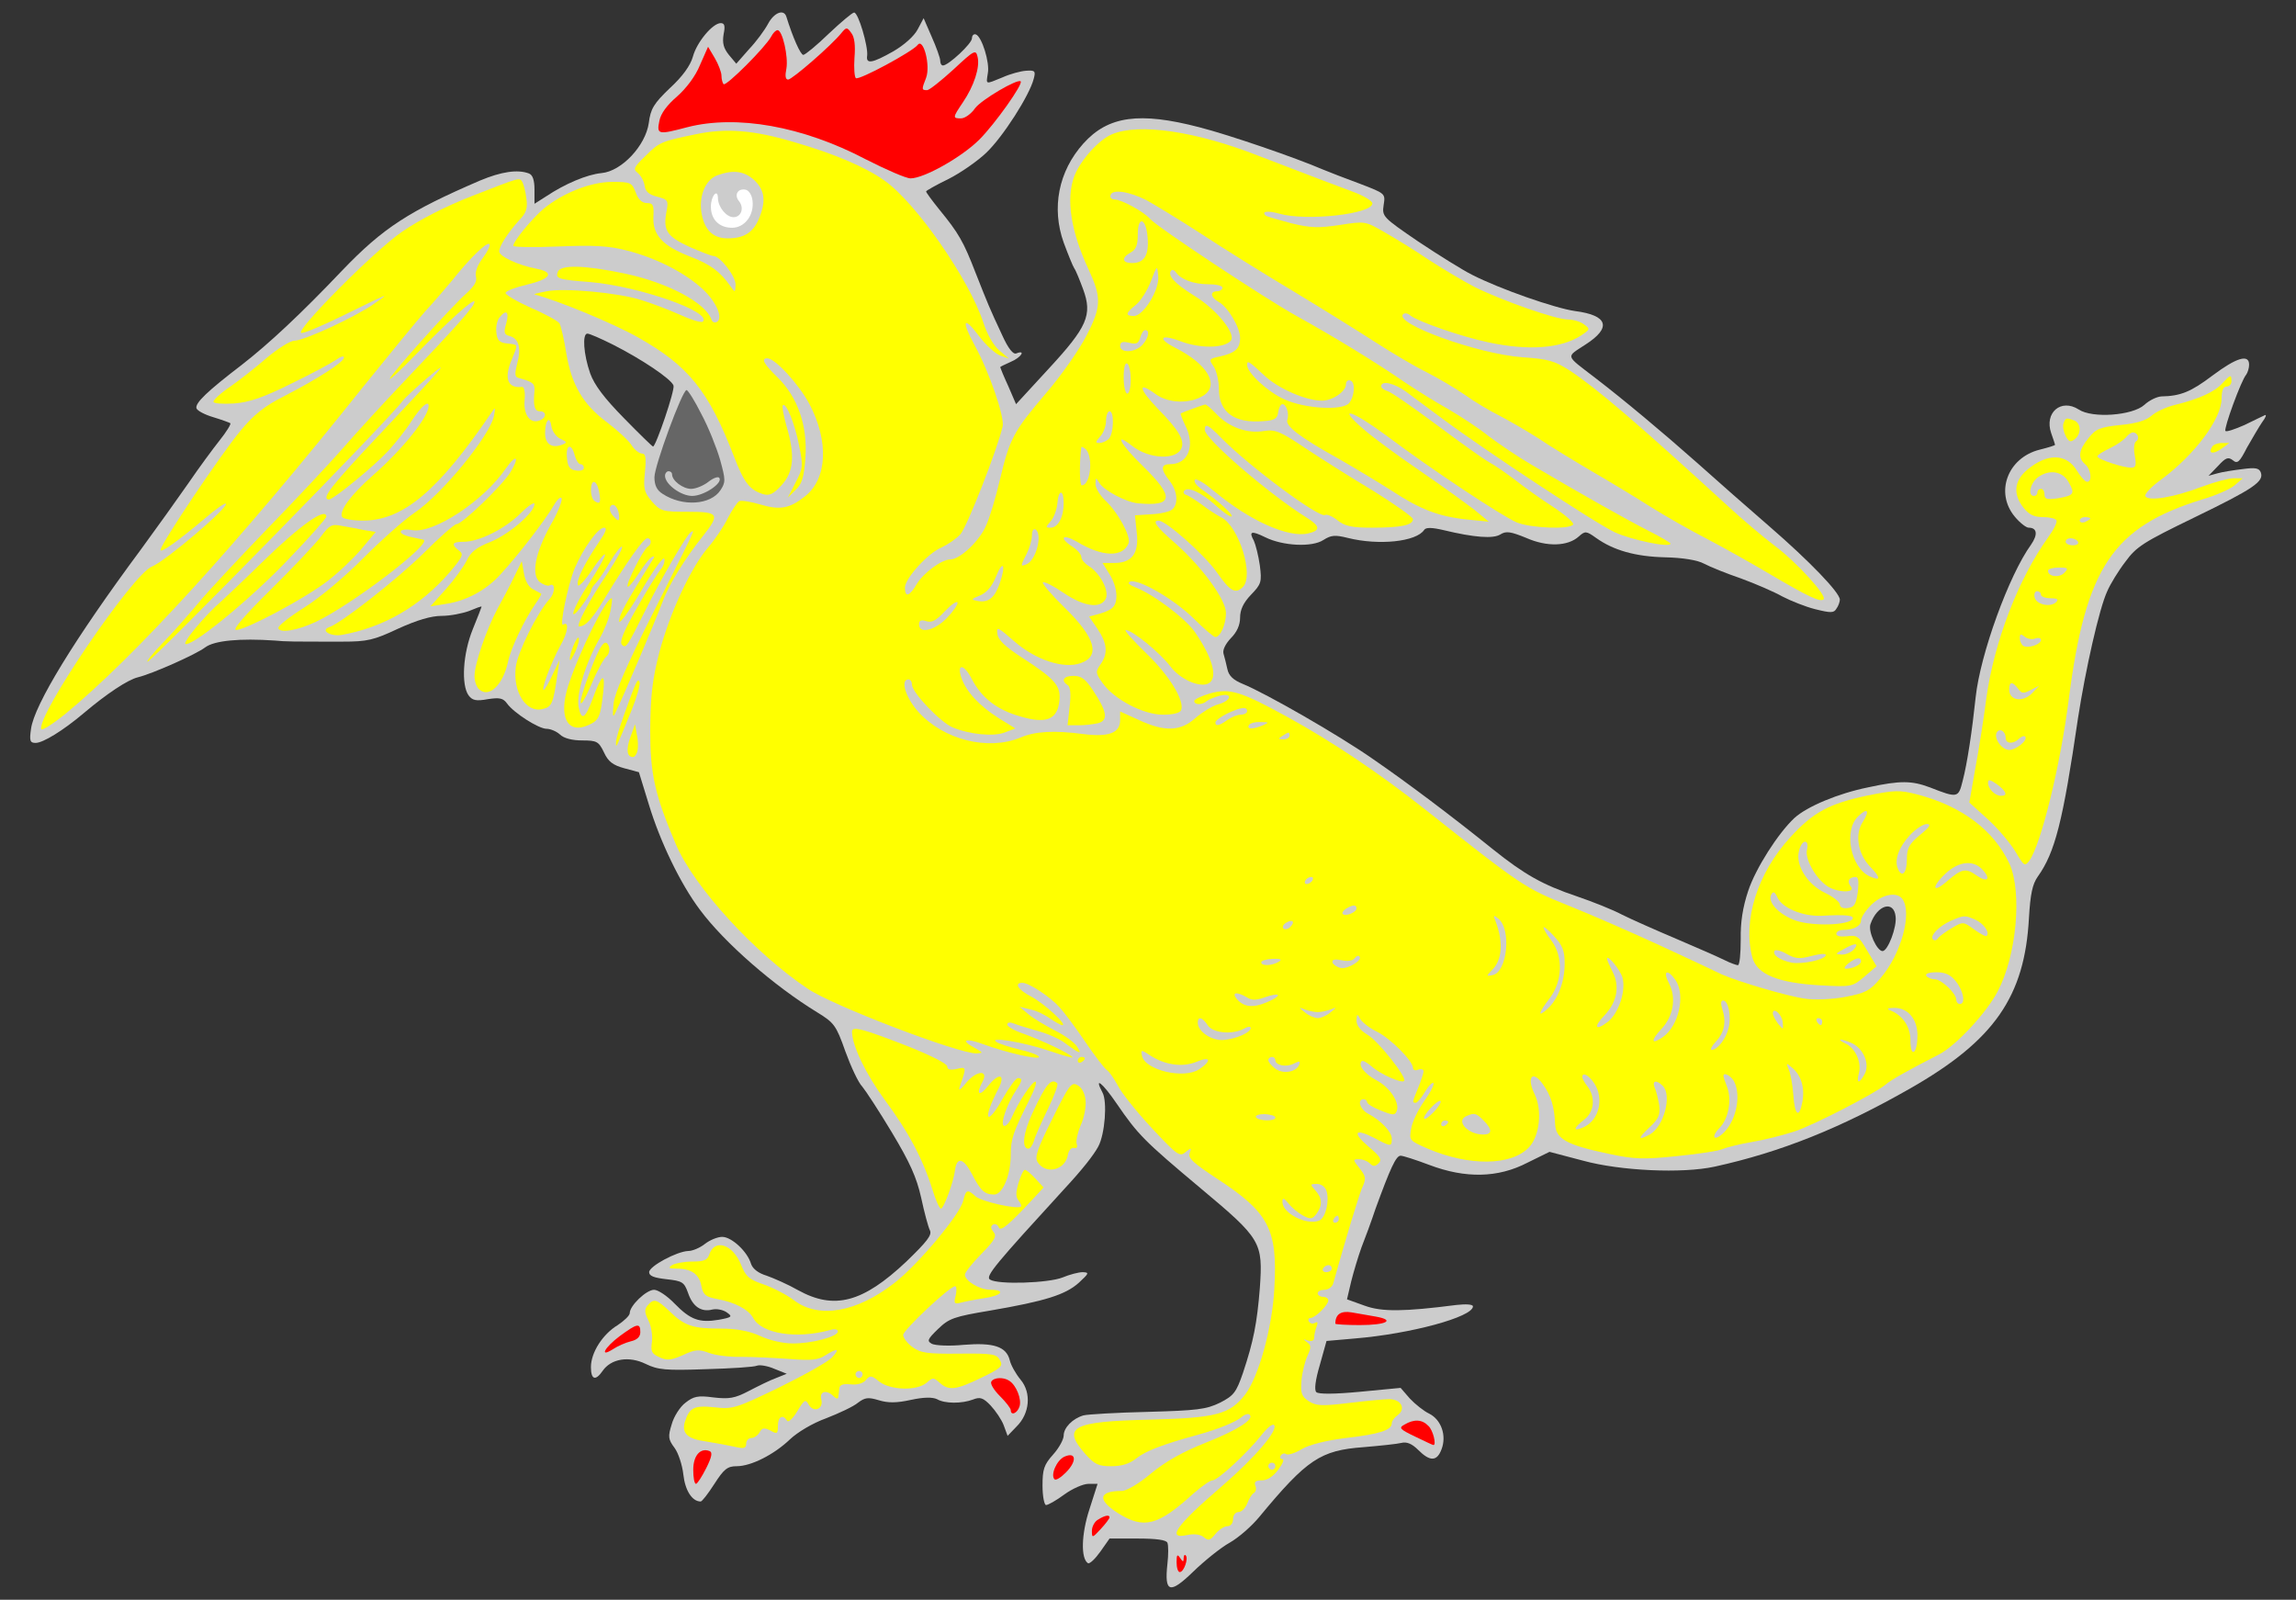 <?xml version="1.0" encoding="UTF-8" standalone="no"?>
<svg
   xmlns:dc="http://purl.org/dc/elements/1.1/"
   xmlns:cc="http://creativecommons.org/ns#"
   xmlns:rdf="http://www.w3.org/1999/02/22-rdf-syntax-ns#"
   xmlns:svg="http://www.w3.org/2000/svg"
   xmlns="http://www.w3.org/2000/svg"
   id="svg11711"
   height="235.833"
   width="338.503"
   viewBox="34.997 63 338.503 235.833"
   version="1.1">
  <rect x="34.997" y="63" width="338.503" height="235.833" fill="#333333" stroke="none"/>
  <defs
     id="defs11364">
    <clipPath
       id="artboard_clip_path">
      <path
         id="path11361"
         d="M 34.997 63 L 373.5 63 L 373.5 298.833 L 34.997 298.833 Z" />
    </clipPath>
  </defs>
  <g
     fill="#ffff00"
     stroke-opacity="1"
     stroke="none"
     stroke-dasharray="none"
     fill-opacity="1"
     id="Basilisk">
    <title
       id="title11368">Basilisk</title>
    <g
       id="Basilisk: Layer 2">
      <title
         id="title11370">Layer 2</title>
      <g
         id="Group_3">
        <g
           id="Graphic_115">
          <path
             id="path11372"
             fill="#cccccc"
             d="M 113.797 90.959 C 113.797 89.555 113.537 88.775 112.965 88.567 C 111.3 87.942 108.908 88.307 105.787 89.607 C 95.28 94.132 91.483 96.577 85.449 102.871 C 79.312 109.32 74.682 113.637 70.677 116.758 C 65.58 120.659 63.707 122.428 63.967 123.208 C 64.124 123.572 65.216 124.144 66.464 124.508 C 67.66 124.873 68.805 125.289 68.961 125.393 C 69.065 125.549 68.389 126.641 67.4 127.889 C 66.412 129.138 64.332 131.946 62.771 134.235 C 61.211 136.472 58.09 140.841 55.801 143.962 C 45.919 157.277 40.041 166.952 39.573 170.437 C 39.313 172.205 39.417 172.518 40.249 172.518 C 41.341 172.518 44.306 170.697 47.323 168.148 C 50.704 165.288 53.825 163.207 55.333 162.843 C 57.466 162.323 63.915 159.462 65.268 158.422 C 66.62 157.433 70.313 157.069 75.567 157.433 C 77.127 157.589 78.011 157.589 85.449 157.589 C 89.142 157.589 90.079 157.381 93.72 155.665 C 96.476 154.417 98.557 153.792 100.117 153.792 C 101.366 153.792 103.186 153.428 104.174 153.064 C 105.163 152.648 105.995 152.336 105.995 152.44 C 105.995 152.492 105.423 154 104.695 155.769 C 103.238 159.358 102.978 163.935 104.07 165.496 C 104.643 166.276 105.215 166.38 106.931 166.068 C 108.648 165.808 109.168 165.912 109.74 166.692 C 110.728 168.096 114.421 170.437 115.566 170.437 C 116.138 170.437 117.022 170.801 117.542 171.269 C 118.114 171.841 119.363 172.153 120.819 172.153 C 123.004 172.153 123.264 172.309 124.044 173.922 C 124.668 175.274 125.344 175.794 127.061 176.263 L 129.193 176.835 L 130.65 181.568 C 132.314 187.081 135.331 193.323 138.192 197.12 C 141.781 201.958 149.115 208.355 155.512 212.256 C 157.957 213.765 158.269 214.129 159.622 217.978 C 160.454 220.267 161.546 222.607 162.118 223.179 C 162.638 223.803 164.615 226.82 166.487 229.941 C 169.14 234.362 170.128 236.547 170.805 239.564 C 171.273 241.748 171.845 243.881 172.105 244.401 C 172.417 245.077 171.637 246.066 168.62 248.978 C 162.222 255.012 158.009 256.156 152.652 253.191 C 151.195 252.359 149.063 251.423 148.022 251.059 C 146.826 250.695 145.994 250.071 145.734 249.342 C 145.214 247.522 142.873 245.337 141.469 245.337 C 140.792 245.337 139.648 245.805 138.92 246.378 C 138.192 246.95 137.099 247.418 136.475 247.418 C 134.811 247.47 130.702 249.655 130.702 250.539 C 130.702 251.111 131.43 251.371 133.25 251.579 C 135.591 251.839 135.851 251.995 136.423 253.556 C 137.099 255.584 138.348 256.468 140.012 256.052 C 140.688 255.896 141.625 256.104 142.145 256.468 C 143.029 257.093 142.925 257.197 140.948 257.561 C 138.088 258.029 136.787 257.561 134.447 255.168 C 133.354 254.024 132.002 253.139 131.43 253.139 C 130.286 253.139 127.841 255.48 127.841 256.572 C 127.841 256.937 127.009 257.717 126.072 258.341 C 123.836 259.693 122.119 262.398 122.119 264.531 C 122.119 266.403 122.796 266.611 123.836 265.103 C 125.084 263.282 127.737 262.866 130.182 264.062 C 132.002 264.947 133.146 265.051 139.024 264.843 C 142.769 264.739 146.15 264.531 146.618 264.322 C 147.034 264.166 148.23 264.375 149.167 264.791 L 150.987 265.519 L 149.427 266.143 C 148.543 266.455 146.774 267.339 145.37 268.068 C 143.289 269.16 142.457 269.264 140.168 269.004 C 137.88 268.692 137.255 268.848 136.059 269.784 C 135.279 270.356 134.343 271.813 134.031 272.957 C 133.458 274.777 133.51 275.193 134.447 276.442 C 135.019 277.222 135.591 278.99 135.747 280.395 C 136.007 282.736 137.047 284.348 138.296 284.348 C 138.504 284.348 139.388 283.204 140.324 281.747 C 141.729 279.563 142.249 279.147 143.601 279.147 C 145.734 279.147 149.115 277.43 151.455 275.193 C 152.548 274.153 154.784 272.801 156.813 272.073 C 158.685 271.344 160.818 270.356 161.494 269.784 C 162.534 269.004 163.002 268.952 164.563 269.42 C 165.915 269.836 167.164 269.836 169.296 269.368 C 171.221 268.952 172.469 268.952 173.145 269.264 C 174.29 269.94 176.786 269.94 178.451 269.316 C 179.491 268.9 179.959 269.056 181.051 270.2 C 181.78 270.98 182.664 272.281 182.976 273.113 L 183.548 274.673 L 184.848 273.321 C 186.825 271.396 187.085 268.328 185.473 266.403 C 184.744 265.519 184.016 264.218 183.86 263.49 C 183.34 261.514 181.519 260.89 177.046 261.254 C 174.966 261.462 172.885 261.358 172.365 261.098 C 171.637 260.682 171.741 260.421 173.301 258.913 C 174.914 257.353 175.642 257.093 180.947 256.208 C 189.114 254.804 192.078 253.868 194.055 252.099 C 195.563 250.695 195.615 250.591 194.627 250.539 C 194.003 250.539 192.651 250.903 191.662 251.319 C 189.582 252.151 182.144 252.411 180.947 251.631 C 180.219 251.163 181.832 249.29 191.87 238.315 C 194.627 235.351 196.239 233.27 196.916 232.022 C 197.904 230.201 198.268 225.364 197.54 224.064 C 196.239 221.619 197.488 222.555 199.62 225.676 C 202.793 230.305 203.678 231.19 212.052 238.211 C 220.946 245.649 221.206 246.118 220.738 252.879 C 220.322 258.081 219.802 260.734 218.242 265.415 C 217.253 268.276 216.889 268.744 214.861 269.784 C 212.832 270.772 211.532 270.928 204.198 271.136 C 199.568 271.24 195.303 271.5 194.731 271.656 C 193.119 272.125 191.818 273.477 191.818 274.621 C 191.818 275.193 191.142 276.442 190.258 277.43 C 188.905 278.938 188.697 279.615 188.697 282.007 C 188.697 283.568 188.958 284.868 189.218 284.868 C 189.53 284.868 190.726 284.192 191.922 283.308 C 193.067 282.475 194.679 281.747 195.459 281.747 L 196.812 281.747 L 195.615 285.492 C 194.419 289.133 194.315 292.774 195.407 293.45 C 195.667 293.554 196.448 292.826 197.228 291.734 L 198.58 289.809 L 202.741 289.809 C 205.498 289.809 206.954 290.017 207.11 290.434 C 207.267 290.798 207.267 292.202 207.11 293.554 C 206.642 297.82 207.475 298.028 210.907 294.699 C 212.572 293.086 214.965 291.162 216.265 290.434 C 217.565 289.705 219.542 287.989 220.686 286.585 C 227.708 278.106 229.685 276.806 236.03 276.338 C 238.475 276.13 240.972 275.87 241.596 275.714 C 242.376 275.506 243.156 275.818 244.093 276.754 C 245.809 278.47 246.849 278.47 247.525 276.65 C 248.306 274.621 247.473 272.281 245.705 271.396 C 244.925 271.032 243.624 269.992 242.844 269.16 L 241.492 267.599 L 235.51 268.172 C 231.661 268.536 229.373 268.536 229.06 268.224 C 228.748 267.911 228.904 266.507 229.581 264.218 L 230.569 260.682 L 234.73 260.317 C 242.948 259.641 252.155 257.145 252.155 255.584 C 252.155 255.272 251.114 255.22 249.71 255.376 C 242.012 256.364 238.735 256.416 236.186 255.48 L 233.586 254.544 L 234.21 251.891 C 234.574 250.435 235.25 248.198 235.718 246.898 C 236.238 245.597 237.175 243.049 237.799 241.176 C 239.983 235.195 240.816 233.374 241.492 233.374 C 241.856 233.374 243.78 233.998 245.705 234.726 C 251.062 236.755 255.848 236.651 260.165 234.414 L 263.442 232.802 L 268.383 234.102 C 273.897 235.611 282.999 236.027 287.784 234.987 C 297.511 232.854 306.353 229.317 316.652 223.439 C 329.032 216.365 333.505 209.916 334.129 198.317 C 334.337 194.78 334.649 193.323 335.429 192.231 C 337.978 188.642 339.122 184.169 341.359 168.877 C 342.451 161.803 344.48 152.7 345.676 150.151 C 346.092 149.163 347.289 147.187 348.329 145.834 C 349.993 143.546 351.034 142.921 358.524 139.28 C 367.314 135.015 368.822 133.975 368.302 132.623 C 368.042 131.998 367.522 131.894 365.598 132.155 C 364.297 132.311 362.633 132.571 361.905 132.779 L 360.604 133.143 L 362.009 131.686 C 363.153 130.438 363.517 130.334 364.193 130.854 C 364.869 131.426 365.182 131.114 366.274 128.982 C 367.054 127.629 368.042 125.913 368.51 125.237 C 369.031 124.56 369.187 124.092 368.927 124.196 C 368.614 124.352 367.262 124.977 365.91 125.653 C 364.505 126.277 363.257 126.693 363.101 126.537 C 362.789 126.277 365.442 118.995 366.17 118.215 C 366.378 117.903 366.586 117.278 366.586 116.758 C 366.586 115.146 364.713 115.718 361.176 118.371 C 358.004 120.763 356.495 121.388 353.634 121.44 C 352.958 121.492 351.866 122.012 351.138 122.688 C 349.421 124.248 343.492 124.716 341.463 123.364 C 338.862 121.7 336.366 123.832 337.406 126.849 C 337.718 127.733 337.978 128.514 337.978 128.566 C 337.978 128.67 336.938 128.982 335.69 129.294 C 330.956 130.49 329.084 135.639 332.048 139.176 C 332.777 140.061 333.713 140.789 334.077 140.789 C 335.325 140.789 335.481 141.777 334.441 143.286 C 331.164 147.811 326.951 159.462 326.275 165.756 C 325.755 170.697 325.027 175.586 324.35 178.135 C 323.726 180.632 323.622 180.684 319.513 179.071 C 316.86 178.083 315.196 178.031 310.411 179.071 C 306.041 179.956 301.412 181.88 299.54 183.597 C 297.147 185.833 293.818 191.035 292.726 194.363 C 291.946 196.704 291.581 198.941 291.634 201.489 C 291.634 203.57 291.477 205.286 291.217 205.286 C 291.009 205.286 290.125 204.974 289.293 204.558 C 288.461 204.142 285.288 202.738 282.219 201.437 C 279.15 200.137 275.509 198.525 274.157 197.848 C 272.804 197.12 269.788 195.924 267.499 195.144 C 262.402 193.427 259.749 191.919 255.068 188.174 C 248.93 183.232 242.428 178.343 237.435 174.91 C 232.389 171.373 221.57 165.184 218.242 163.831 C 216.837 163.259 216.161 162.635 215.953 161.647 C 215.797 160.918 215.537 159.878 215.381 159.358 C 215.225 158.786 215.693 157.902 216.473 157.069 C 217.357 156.185 217.825 155.145 217.825 154.052 C 217.825 152.908 218.293 151.868 219.438 150.672 C 220.946 149.111 221.05 148.799 220.738 146.354 C 220.53 144.898 220.114 143.286 219.854 142.713 C 219.074 141.309 219.49 141.205 221.518 142.193 C 224.119 143.494 228.436 143.702 230.101 142.609 C 231.245 141.881 231.817 141.829 233.69 142.297 C 238.267 143.442 243.832 142.869 244.977 141.101 C 245.237 140.737 246.069 140.737 247.838 141.153 C 252.363 142.245 255.172 142.453 256.212 141.777 C 257.044 141.257 257.72 141.361 260.009 142.297 C 263.078 143.65 266.147 143.546 267.759 142.089 C 268.695 141.257 268.851 141.257 270.308 142.297 C 272.856 144.118 276.081 145.054 280.502 145.158 C 283.051 145.21 285.288 145.574 286.224 146.094 C 287.108 146.562 289.553 147.551 291.685 148.279 C 293.818 149.059 296.575 150.255 297.771 150.932 C 298.967 151.556 301.152 152.44 302.608 152.804 C 304.897 153.376 305.365 153.376 305.729 152.752 C 306.041 152.336 306.249 151.712 306.249 151.4 C 306.249 150.359 301.724 145.678 295.899 140.633 C 292.882 138.032 288.045 133.767 285.132 131.166 C 280.086 126.693 274.417 121.96 270.152 118.683 C 265.678 115.25 265.834 115.718 268.747 113.794 C 272.648 111.297 272.076 109.476 267.187 108.852 C 264.274 108.436 256.16 105.627 251.999 103.495 C 250.646 102.819 247.057 100.582 244.093 98.605 C 238.839 95.016 238.735 94.912 238.995 93.196 C 239.255 91.531 239.255 91.531 235.458 90.075 C 233.326 89.295 230.933 88.359 230.049 87.994 C 225.94 86.226 216.265 82.897 211.792 81.753 C 203.001 79.464 198.372 80.088 194.731 84.145 C 191.038 88.255 189.998 93.664 191.818 98.761 C 192.494 100.582 193.171 102.246 193.379 102.558 C 193.587 102.819 194.159 104.223 194.679 105.627 C 196.083 109.424 195.303 111.193 189.582 117.382 L 184.796 122.584 L 183.652 119.931 C 182.976 118.475 182.456 117.174 182.456 117.122 C 182.456 117.07 183.184 116.706 184.016 116.342 C 185.525 115.718 186.305 114.522 184.848 115.094 C 184.38 115.302 183.652 114.418 182.716 112.337 C 180.843 108.332 180.687 107.916 178.815 103.183 C 177.046 98.605 176.318 97.357 173.509 93.924 C 172.417 92.572 171.533 91.375 171.533 91.219 C 171.533 91.115 172.989 90.283 174.81 89.399 C 176.578 88.515 179.127 86.746 180.427 85.498 C 182.872 83.157 186.773 77.072 187.397 74.627 C 187.709 73.483 187.605 73.326 186.253 73.431 C 185.473 73.483 183.912 73.899 182.768 74.419 C 180.219 75.459 180.375 75.511 180.635 73.795 C 180.947 72.234 179.751 68.385 178.867 68.073 C 178.555 67.969 178.295 68.229 178.295 68.645 C 178.295 69.425 174.81 72.65 174.029 72.65 C 173.769 72.65 173.613 72.338 173.613 71.922 C 173.613 71.558 173.041 69.946 172.365 68.437 L 171.169 65.68 L 170.284 67.345 C 169.764 68.333 168.308 69.633 166.695 70.57 C 163.575 72.338 162.638 72.494 162.846 71.194 C 163.002 69.842 161.546 64.848 160.922 64.848 C 160.662 64.848 158.997 66.253 157.177 67.969 C 155.408 69.686 153.692 71.09 153.432 71.09 C 153.016 71.09 151.871 68.489 150.935 65.472 C 150.571 64.276 149.115 64.848 148.23 66.513 C 147.762 67.397 146.514 69.113 145.422 70.258 L 143.549 72.39 L 142.457 71.09 C 141.677 70.102 141.469 69.373 141.677 68.073 C 141.937 66.825 141.833 66.409 141.261 66.409 C 140.064 66.409 137.724 69.217 137.151 71.35 C 136.787 72.65 135.643 74.263 133.77 75.979 C 131.378 78.268 130.91 79.048 130.65 81.129 C 130.182 84.458 126.645 88.255 123.68 88.515 C 121.547 88.723 118.322 90.075 115.514 91.948 L 113.797 93.04 L 113.797 90.959 Z M 125.344 113.794 L 125.344 113.794 C 129.557 115.926 133.927 118.839 134.291 119.827 C 134.551 120.451 131.69 128.826 131.274 128.826 C 131.17 128.826 129.245 126.953 127.009 124.664 C 124.096 121.7 122.639 119.775 122.015 118.059 C 121.027 115.25 120.819 112.181 121.599 112.181 C 121.911 112.181 123.576 112.909 125.344 113.794 Z M 314.468 198.108 L 314.468 198.108 C 314.676 199.669 313.323 203.206 312.543 203.206 C 311.711 203.206 310.359 200.241 310.775 199.201 C 311.763 196.392 314.208 195.664 314.468 198.108 Z" />
        </g>
        <g
           id="jelloped">
          <path
             id="path11375"
             fill="#ff0000"
             d="M 160.974 71.506 C 160.87 73.014 160.974 74.367 161.182 74.523 C 161.702 74.835 169.504 70.622 170.284 69.633 C 171.117 68.489 172.209 72.65 171.533 74.471 C 170.857 76.187 170.857 76.291 171.689 76.291 C 172.001 76.291 173.769 74.887 175.59 73.222 C 178.659 70.362 178.867 70.258 179.127 71.402 C 179.491 72.91 178.607 75.667 176.942 78.112 C 175.434 80.348 175.434 80.452 176.682 80.452 C 177.254 80.452 178.191 79.776 178.763 78.944 C 179.699 77.696 185.004 74.575 185.473 74.991 C 185.889 75.355 181.676 81.285 179.387 83.573 C 176.786 86.174 171.221 89.295 169.244 89.295 C 168.568 89.295 165.603 87.994 162.638 86.486 C 153.328 81.597 143.601 79.88 136.319 81.753 C 132.002 82.897 131.794 82.845 132.21 80.817 C 132.418 79.724 133.354 78.476 134.811 77.228 C 136.163 76.031 137.516 74.263 138.192 72.598 L 139.388 69.894 L 140.376 71.558 C 140.896 72.442 141.365 73.639 141.365 74.159 C 141.365 74.679 141.521 75.251 141.677 75.407 C 142.041 75.771 147.866 69.946 148.699 68.385 C 148.959 67.865 149.375 67.449 149.635 67.449 C 150.363 67.449 151.247 71.402 150.935 73.118 C 150.727 74.159 150.779 74.731 151.195 74.731 C 151.767 74.731 157.541 69.738 159.049 67.865 C 159.778 66.981 159.882 66.981 160.506 67.865 C 160.974 68.437 161.13 69.686 160.974 71.506 Z" />
        </g>
        <g
           style="fill:#ffff00"
           id="Graphic_113">
          <path
             style="fill:#ffff00"
             id="path11378"
             fill="#ff0000"
             d="M 152.027 83.937 C 157.957 85.654 162.638 87.63 165.447 89.659 C 170.024 92.884 177.879 104.171 179.959 110.517 C 180.531 112.285 181.467 113.95 182.352 114.678 L 183.756 115.874 L 182.456 115.406 C 181.728 115.146 180.323 113.846 179.335 112.545 C 177.046 109.476 176.682 110.205 178.659 113.846 C 180.843 117.799 183.132 124.508 182.82 125.861 C 182.04 129.242 177.566 140.685 176.578 141.777 C 175.954 142.453 174.706 143.286 173.821 143.702 C 171.793 144.534 168.412 148.279 168.412 149.631 C 168.412 151.14 169.088 150.932 170.18 149.059 C 171.169 147.447 173.821 145.47 175.122 145.47 C 176.526 145.47 179.439 142.713 180.375 140.477 C 180.947 139.228 181.832 136.212 182.404 133.767 C 183.86 127.629 184.432 126.589 189.166 121.023 C 191.506 118.319 194.211 114.418 195.251 112.337 C 197.384 108.176 197.384 106.824 195.511 102.767 C 192.859 97.097 192.13 92.312 193.379 88.983 C 194.263 86.642 197.02 83.573 198.944 82.793 C 202.897 81.129 211.272 82.325 220.53 85.966 C 230.309 89.711 231.661 90.231 234.47 91.271 C 236.03 91.844 237.331 92.624 237.331 92.988 C 237.331 94.548 227.604 95.641 223.599 94.496 C 221.935 94.028 220.946 94.132 221.57 94.756 C 221.674 94.912 223.391 95.38 225.315 95.901 C 228.28 96.629 229.425 96.629 232.545 96.161 C 236.238 95.589 236.29 95.589 239.151 97.253 C 240.712 98.137 243.676 99.958 245.653 101.31 C 247.682 102.61 250.698 104.431 252.415 105.315 C 256.524 107.344 264.378 110.101 266.147 110.101 C 266.927 110.101 268.019 110.413 268.539 110.829 C 269.475 111.505 269.423 111.557 268.123 112.441 C 265.158 114.366 260.373 114.73 254.495 113.481 C 250.49 112.649 244.093 110.413 242.948 109.528 C 242.584 109.164 242.064 109.112 241.856 109.32 C 240.504 110.725 252.935 115.198 259.437 115.666 C 263.286 115.926 264.17 116.186 266.459 117.643 C 270.516 120.347 276.237 125.237 289.813 137.668 C 291.842 139.541 294.91 142.141 296.627 143.442 C 299.904 145.886 304.377 150.828 303.857 151.348 C 303.389 151.816 301.62 150.984 296.055 147.707 C 293.246 146.042 288.981 143.65 286.588 142.401 C 284.247 141.205 280.502 139.072 278.266 137.668 C 276.081 136.264 272.18 133.923 269.579 132.415 C 267.031 130.906 263.494 128.774 261.829 127.629 C 260.113 126.537 257.512 125.029 256.108 124.3 C 254.651 123.572 252.363 122.22 251.01 121.232 C 249.658 120.295 247.109 118.787 245.289 117.851 C 243.468 116.966 240.087 114.938 237.747 113.429 C 235.406 111.921 229.997 108.54 225.68 105.939 C 221.414 103.391 215.225 99.542 212 97.409 C 208.775 95.328 205.186 93.144 204.042 92.52 C 201.493 91.219 198.996 90.855 198.736 91.74 C 198.58 92.104 198.892 92.416 199.36 92.416 C 200.349 92.416 203.678 94.236 204.562 95.276 C 205.602 96.473 221.362 106.928 226.148 109.58 C 231.505 112.545 237.747 116.342 242.272 119.463 C 243.832 120.503 246.641 122.272 248.514 123.312 C 250.386 124.404 253.091 126.173 254.495 127.317 C 255.952 128.41 258.761 130.334 260.737 131.478 C 268.123 135.848 274.885 139.645 278.058 141.257 C 279.826 142.141 281.283 143.025 281.283 143.13 C 281.283 143.806 275.561 142.609 273.064 141.465 C 270.256 140.165 253.923 129.398 247.577 124.664 C 245.653 123.26 243.312 121.492 242.324 120.763 C 240.556 119.463 238.631 119.047 238.631 119.931 C 238.631 120.191 239.047 120.503 239.567 120.659 C 240.035 120.763 243.26 123 246.693 125.549 C 250.178 128.149 253.663 130.646 254.495 131.114 C 255.38 131.582 257.096 132.779 258.396 133.767 C 259.697 134.807 262.193 136.576 263.962 137.72 C 265.782 138.916 267.083 140.061 266.927 140.321 C 266.459 141.101 260.581 140.841 258.604 140.009 C 256.42 139.072 246.173 132.311 239.255 127.109 C 234.158 123.364 232.025 122.792 236.03 126.277 C 237.331 127.421 241.076 130.178 244.353 132.415 C 247.63 134.651 251.27 137.304 252.415 138.188 L 254.495 139.905 L 251.375 139.593 C 247.161 139.176 244.353 138.084 240.244 135.379 C 238.371 134.183 234.834 132.05 232.389 130.646 C 226.564 127.421 224.431 125.757 224.795 124.873 C 225.107 123.988 224.639 122.584 224.067 122.584 C 223.807 122.584 223.547 123.104 223.443 123.728 C 223.339 124.716 222.923 124.977 221.258 125.081 C 216.993 125.445 214.705 123.78 214.705 120.347 C 214.705 119.151 214.34 117.643 213.924 117.018 C 213.196 115.978 213.248 115.874 214.809 115.562 C 217.097 115.042 217.825 114.418 217.825 112.805 C 217.825 111.245 216.005 108.228 214.653 107.5 C 213.456 106.824 213.352 105.939 214.444 105.939 C 214.861 105.939 215.225 105.679 215.225 105.419 C 215.225 105.107 214.288 104.899 213.092 104.899 C 210.96 104.899 209.035 104.171 208.359 103.131 C 208.151 102.819 207.839 102.715 207.683 102.871 C 207.058 103.547 208.099 104.743 211.012 106.564 C 214.392 108.592 217.357 112.337 216.421 113.273 C 215.329 114.366 211.896 114.366 209.087 113.325 C 206.122 112.181 205.498 112.857 208.255 114.262 C 212.988 116.654 214.809 119.723 212.468 121.284 C 210.439 122.584 207.214 122.48 205.342 121.076 C 202.637 119.099 202.897 120.347 205.706 123.26 C 208.723 126.329 209.659 127.889 209.191 129.034 C 208.515 130.854 204.458 130.698 201.961 128.774 C 199.152 126.537 200.089 128.41 203.469 131.686 C 208.203 136.316 207.995 137.668 202.793 137.2 C 201.025 137.044 197.696 135.275 197.072 134.183 C 196.552 133.351 196.552 133.351 196.5 134.339 C 196.5 134.911 197.124 135.952 197.852 136.68 C 199.828 138.5 201.753 142.089 201.389 143.077 C 200.557 145.21 197.488 145.106 193.795 142.869 C 191.61 141.621 191.038 142.245 193.119 143.598 C 193.847 144.066 194.419 144.742 194.419 145.106 C 194.419 145.47 194.887 146.042 195.459 146.406 C 197.228 147.499 198.58 150.151 198.008 151.296 C 197.228 152.752 194.835 152.44 191.818 150.411 C 190.31 149.371 188.958 148.695 188.749 148.851 C 188.593 149.007 190.05 150.724 191.974 152.596 C 196.5 157.017 197.28 159.722 194.315 160.762 C 191.818 161.647 187.709 160.294 184.588 157.589 C 182.092 155.405 181.884 155.301 182.04 156.445 C 182.144 157.329 183.184 158.318 185.577 159.878 C 190.466 163.051 191.402 164.039 191.194 166.224 C 190.934 169.085 189.27 169.761 185.421 168.616 C 181.936 167.628 179.699 165.86 178.243 163.051 C 177.098 160.814 175.954 160.762 176.786 163.051 C 177.514 165.027 179.387 167.056 182.248 168.877 L 184.692 170.385 L 183.184 170.957 C 181.519 171.633 177.931 171.269 175.434 170.229 C 173.613 169.449 169.452 165.079 169.452 163.935 C 169.452 163.519 169.244 163.155 168.932 163.155 C 167.684 163.155 168.516 165.86 170.388 167.94 C 174.081 172.049 180.635 173.714 185.421 171.737 C 187.605 170.801 190.414 170.645 194.731 171.217 C 198.476 171.685 200.141 171.061 200.141 169.137 L 200.141 167.888 L 202.897 169.137 C 206.694 170.905 209.035 170.853 211.272 168.825 C 212.312 167.94 213.768 167.056 214.548 166.848 C 216.525 166.328 216.837 165.079 214.861 165.548 C 214.08 165.756 213.196 166.12 212.936 166.328 C 212.26 166.952 211.064 166.952 211.064 166.328 C 211.064 166.12 212.104 165.6 213.352 165.236 C 216.317 164.403 217.929 164.923 224.847 168.72 C 231.297 172.257 238.371 176.991 245.133 182.348 C 259.385 193.635 259.801 193.895 266.095 196.444 C 269.475 197.796 275.561 200.449 279.722 202.374 C 283.883 204.298 287.993 206.223 288.825 206.639 C 291.321 207.731 298.499 209.864 301.152 210.228 C 302.556 210.436 305.105 210.332 307.03 209.968 C 309.995 209.396 310.671 209.083 312.231 207.211 C 315.3 203.674 316.964 197.536 315.456 195.508 C 314.624 194.415 312.491 194.832 310.879 196.392 C 310.046 197.224 309.37 198.265 309.37 198.681 C 309.37 199.513 308.278 200.085 306.718 200.085 C 306.197 200.085 305.729 200.345 305.729 200.657 C 305.729 201.021 306.353 201.125 307.342 201.021 C 308.746 200.813 309.058 201.021 310.255 203.102 L 311.659 205.442 L 309.838 207.003 C 308.122 208.459 307.966 208.511 303.285 208.251 C 297.095 207.887 294.026 206.639 293.35 204.142 C 291.894 198.733 294.078 191.711 298.967 186.405 C 302.348 182.712 304.689 181.464 310.359 180.268 C 314.312 179.487 315.04 179.435 317.641 180.112 C 324.246 181.828 328.98 185.417 331.268 190.358 C 333.141 194.572 332.309 203.882 329.5 209.188 C 327.835 212.36 323.31 217.198 320.865 218.446 C 316.392 220.735 313.688 222.243 312.959 222.919 C 311.451 224.168 302.556 228.797 299.592 229.785 C 298.031 230.305 295.17 231.033 293.298 231.346 C 291.425 231.658 289.449 232.178 288.981 232.386 C 288.461 232.646 285.444 233.114 282.271 233.426 C 277.33 233.946 275.925 233.894 272.284 233.114 C 266.043 231.814 264.378 230.929 264.274 228.745 C 264.17 226.144 263.65 224.48 262.454 222.815 C 260.945 220.683 260.009 221.775 261.257 224.324 C 262.402 226.716 261.985 230.461 260.425 232.126 C 257.824 234.882 251.583 234.935 245.497 232.334 C 242.74 231.137 242.74 231.085 243.052 229.369 C 243.208 228.381 244.093 226.56 244.977 225.312 C 245.913 224.012 246.485 222.867 246.329 222.659 C 246.173 222.503 245.601 223.075 245.081 223.96 C 244.561 224.844 243.936 225.572 243.728 225.572 C 243.156 225.572 243.208 225.468 244.093 223.335 C 244.509 222.295 244.873 221.203 244.873 220.943 C 244.873 220.631 244.509 220.527 244.093 220.683 C 243.676 220.891 243.312 220.735 243.312 220.423 C 243.312 219.434 240.087 216.157 238.059 215.117 C 236.967 214.597 235.822 213.713 235.562 213.245 C 235.094 212.412 235.042 212.412 234.99 213.453 C 234.99 214.181 235.562 214.909 236.602 215.533 C 238.163 216.417 242.48 221.879 242.012 222.347 C 241.648 222.763 238.423 221.307 237.227 220.214 C 236.55 219.642 235.926 219.278 235.77 219.434 C 235.146 220.006 236.186 221.307 237.903 222.243 C 239.931 223.283 241.388 225.572 240.92 226.768 C 240.66 227.444 240.4 227.444 238.579 226.716 C 237.487 226.3 236.55 225.728 236.55 225.468 C 236.55 225.26 236.342 225.052 236.03 225.052 C 235.042 225.052 235.51 226.56 236.707 227.184 C 238.579 228.173 240.191 229.837 240.191 230.877 C 240.191 232.074 240.087 232.074 237.539 230.721 C 234.678 229.265 234.314 229.941 236.811 232.074 C 238.475 233.478 238.787 233.946 238.267 234.466 C 237.747 234.987 237.435 234.987 236.967 234.518 C 236.602 234.154 235.926 233.894 235.354 233.894 C 234.418 233.894 234.418 233.946 235.458 235.247 C 236.394 236.443 236.446 236.755 235.77 238.211 C 235.25 239.564 233.43 245.441 231.557 252.203 C 231.401 252.723 230.829 253.139 230.257 253.139 C 229.737 253.139 229.268 253.348 229.268 253.66 C 229.268 253.92 229.633 254.18 230.049 254.18 C 230.465 254.18 230.829 254.388 230.829 254.7 C 230.829 255.376 228.904 257.301 228.176 257.301 C 227.916 257.301 227.812 257.561 227.968 257.821 C 228.176 258.133 228.54 258.185 228.852 258.029 C 229.268 257.769 229.321 257.977 229.112 258.549 C 228.904 259.069 228.748 259.797 228.748 260.213 C 228.748 260.63 228.384 260.786 227.864 260.63 C 227.084 260.369 227.084 260.421 227.656 260.838 C 228.332 261.306 228.332 261.618 227.76 262.866 C 227.396 263.646 226.98 265.311 226.876 266.507 C 226.72 268.38 226.876 268.848 227.968 269.576 C 229.06 270.252 229.841 270.304 233.794 269.836 C 236.29 269.524 239.047 269.264 239.827 269.264 C 241.544 269.264 242.324 270.668 241.076 271.604 C 240.556 271.969 240.191 272.489 240.191 272.801 C 240.191 273.841 238.371 274.413 233.43 274.985 C 230.517 275.349 227.968 275.974 226.876 276.65 C 225.94 277.222 224.899 277.534 224.639 277.378 C 224.379 277.17 224.015 277.274 223.807 277.586 C 223.651 277.846 223.755 278.106 224.067 278.106 C 224.379 278.106 224.119 278.782 223.443 279.667 C 222.715 280.655 221.83 281.227 221.05 281.227 C 220.166 281.227 219.854 281.435 220.062 282.007 C 220.27 282.423 220.166 282.892 219.854 283.1 C 219.542 283.256 219.126 283.984 218.866 284.66 C 218.606 285.336 218.033 285.908 217.565 285.908 C 217.149 285.908 216.785 286.377 216.785 286.949 C 216.785 287.573 216.421 287.989 215.953 287.989 C 215.485 287.989 214.705 288.509 214.184 289.133 C 213.404 290.122 213.144 290.174 212.468 289.601 C 211.948 289.185 211.064 289.081 210.023 289.289 C 206.902 289.966 208.411 287.885 215.121 282.111 C 220.062 277.846 223.547 273.737 222.819 273.061 C 222.611 272.853 221.83 273.477 221.05 274.465 C 219.022 277.066 214.548 281.227 213.768 281.227 C 213.404 281.227 212.156 282.111 210.907 283.204 C 205.706 287.937 203.626 288.457 199.828 286.064 C 196.708 284.088 196.968 282.788 200.401 282.788 C 201.077 282.788 202.949 281.695 204.666 280.239 C 206.798 278.47 209.295 277.066 212.676 275.714 C 217.409 273.841 219.958 272.229 219.23 271.552 C 219.022 271.344 218.502 271.5 218.033 271.917 C 217.149 272.645 214.601 273.685 211.584 274.517 C 206.434 275.922 203.886 276.91 202.585 277.95 C 201.545 278.782 200.401 279.147 198.84 279.147 C 196.916 279.147 196.396 278.886 194.991 277.326 C 191.506 273.373 193.067 272.541 204.562 272.281 C 214.392 272.021 216.317 271.5 218.606 268.536 C 220.582 265.883 222.559 258.757 222.871 253.035 C 223.391 244.193 222.091 241.748 214.34 236.703 C 210.96 234.466 210.127 233.738 210.387 233.01 C 210.699 232.178 210.647 232.126 209.763 232.854 C 208.931 233.582 208.515 233.27 204.822 229.317 C 202.585 226.924 200.349 224.116 199.828 223.075 C 199.256 222.035 198.528 220.943 198.164 220.735 C 197.852 220.527 196.396 218.654 194.991 216.573 C 193.587 214.493 191.87 212.204 191.194 211.476 C 189.842 209.968 186.721 207.887 185.733 207.887 C 184.432 207.887 185.108 208.927 187.033 209.916 C 188.905 210.904 192.442 214.129 191.61 214.129 C 191.402 214.129 190.57 213.661 189.79 213.141 C 189.01 212.568 187.709 211.944 186.825 211.788 L 185.317 211.424 L 186.617 212.516 C 187.345 213.141 189.114 214.181 190.518 214.909 C 191.974 215.637 193.431 216.678 193.795 217.302 C 194.575 218.498 194.263 218.446 191.818 216.626 C 191.09 216.105 189.322 215.325 187.917 214.961 C 186.461 214.545 184.9 214.077 184.432 213.869 C 183.912 213.661 183.496 213.713 183.496 214.025 C 183.496 214.337 184.588 214.961 185.993 215.429 C 188.593 216.365 192.807 218.342 193.119 218.862 C 193.223 219.018 191.714 218.602 189.738 217.926 C 185.941 216.626 180.531 215.741 181.936 216.626 C 182.352 216.886 183.964 217.406 185.473 217.77 C 186.929 218.082 188.177 218.602 188.177 218.81 C 188.177 219.278 183.392 218.186 179.959 216.938 C 177.306 215.949 176.526 216.313 178.659 217.458 C 179.959 218.186 180.011 218.238 178.971 218.29 C 176.318 218.342 157.801 211.268 154.108 208.771 C 146.254 203.518 137.359 193.791 134.655 187.498 C 131.534 180.164 130.858 177.147 130.858 170.593 C 130.91 165.496 131.17 163.207 132.21 159.15 C 133.77 153.324 136.839 146.666 139.44 143.65 C 140.428 142.505 141.729 140.581 142.301 139.384 C 142.925 138.188 143.653 137.096 143.965 136.888 C 144.225 136.732 145.63 136.94 147.034 137.356 C 149.999 138.24 151.403 137.98 153.692 136.16 C 156.969 133.559 157.229 128.045 154.316 122.532 C 152.756 119.619 149.271 115.822 148.126 115.822 C 147.138 115.822 147.606 116.654 149.635 118.631 C 152.6 121.544 154.056 125.705 153.744 130.438 C 153.536 133.351 153.224 134.391 152.288 135.223 L 151.143 136.368 L 152.288 134.131 C 153.38 132.05 153.432 131.686 152.808 128.67 C 152.184 125.445 150.883 122.272 150.415 122.74 C 150.259 122.896 150.519 124.248 150.935 125.757 C 152.236 130.126 152.027 132.571 150.207 134.547 C 149.011 135.848 148.438 136.108 147.502 135.848 C 145.526 135.223 144.693 134.183 143.185 130.23 C 139.44 120.555 136.475 116.914 129.089 112.753 C 125.448 110.673 117.074 107.24 113.797 106.407 C 113.641 106.355 114.473 106.147 115.618 105.939 C 118.166 105.419 126.176 106.147 129.557 107.24 C 130.91 107.656 133.458 108.592 135.175 109.372 C 136.891 110.153 138.4 110.621 138.608 110.413 C 140.064 109.008 129.245 105.211 122.067 104.587 C 117.282 104.223 116.866 104.067 117.23 103.079 C 117.646 101.986 121.235 102.09 127.165 103.339 C 133.51 104.691 139.076 107.656 139.908 110.153 C 140.012 110.517 140.376 110.621 140.688 110.465 C 141.729 109.84 140.428 107.136 138.192 105.263 C 135.539 102.975 131.482 100.946 127.321 99.906 C 124.668 99.23 122.535 99.126 117.334 99.334 C 113.641 99.49 110.676 99.438 110.676 99.23 C 110.676 98.553 113.485 95.172 115.149 93.768 C 118.01 91.427 122.119 89.815 125.24 89.815 C 127.997 89.815 128.153 89.919 128.725 91.375 C 129.089 92.416 129.661 92.936 130.39 92.936 C 131.274 92.936 131.43 93.248 131.326 95.016 C 131.222 97.669 132.73 99.282 136.787 100.842 C 139.752 101.986 141.156 103.027 142.665 105.159 C 143.393 106.199 143.393 106.147 143.445 104.951 C 143.445 103.703 141.156 100.738 140.168 100.738 C 139.908 100.738 138.296 100.114 136.631 99.386 C 133.354 97.877 132.73 96.993 133.25 94.236 C 133.562 92.572 133.51 92.416 131.898 92 C 130.65 91.688 130.13 91.219 130.025 90.335 C 129.921 89.659 129.453 88.827 128.985 88.463 C 128.309 87.942 128.465 87.63 130.13 86.018 C 132.21 83.937 132.522 83.833 137.568 82.793 C 142.041 81.857 146.098 82.169 152.027 83.937 Z" />
        </g>
        <g
           style="fill:#ffff00"
           id="Graphic_112">
          <path
             style="fill:#ffff00"
             id="path11381"
             fill="#ff0000"
             d="M 112.029 89.867 C 112.185 90.179 112.497 91.271 112.601 92.26 C 112.809 93.664 112.601 94.392 111.56 95.433 C 109.844 97.357 108.596 99.282 108.596 100.062 C 108.596 100.79 111.352 102.09 114.057 102.61 C 116.814 103.131 116.242 104.119 112.705 104.951 C 110.988 105.367 109.532 105.887 109.532 106.199 C 109.532 106.46 111.196 107.448 113.277 108.384 C 115.357 109.268 117.23 110.309 117.49 110.673 C 117.698 111.089 118.166 113.013 118.478 115.042 C 119.259 119.723 120.923 122.584 124.46 125.237 C 125.968 126.381 127.633 127.889 128.101 128.618 C 128.517 129.294 129.245 129.866 129.661 129.866 C 130.182 129.866 130.286 130.49 130.077 132.623 C 129.817 135.067 129.973 135.587 131.118 136.94 C 132.366 138.344 132.678 138.448 136.371 138.448 C 140.948 138.448 141.209 138.76 138.66 141.985 C 135.955 145.366 133.614 149.163 132.678 151.712 C 131.846 154 126.749 166.068 125.708 168.096 C 125.344 168.877 125.292 168.564 125.448 166.796 C 125.604 165.184 127.373 161.074 131.326 153.272 C 137.776 140.425 137.516 141.049 136.839 141.465 C 136.215 141.829 132.314 148.591 130.13 153.012 C 127.425 158.422 127.269 158.63 126.697 158.058 C 126.28 157.641 126.957 156.029 128.881 152.648 C 130.39 149.995 132.002 147.395 132.418 146.927 C 132.834 146.458 133.042 145.73 132.938 145.366 C 132.782 145.002 131.274 147.135 129.505 150.151 C 127.685 153.22 126.28 155.145 126.28 154.573 C 126.28 153.636 127.165 152.024 131.378 145.262 C 131.534 145.002 131.378 144.95 131.014 145.158 C 130.702 145.366 129.817 146.51 129.089 147.655 C 128.361 148.799 127.633 149.631 127.529 149.475 C 127.217 149.163 129.817 144.014 130.494 143.598 C 131.118 143.234 131.066 142.349 130.442 142.349 C 129.869 142.349 127.477 145.73 124.096 151.296 C 122.275 154.313 121.339 155.301 120.403 155.353 C 119.831 155.353 121.807 151.608 124.616 147.447 C 125.916 145.47 126.853 143.754 126.697 143.598 C 126.541 143.442 125.76 144.482 124.928 145.834 C 124.148 147.187 123.16 148.643 122.796 149.007 C 122.431 149.371 122.119 149.891 122.119 150.099 C 122.119 150.307 121.547 151.244 120.819 152.232 C 118.582 155.249 119.415 152.648 121.859 148.955 C 123.16 146.979 124.2 145.106 124.2 144.794 C 124.2 144.43 123.316 145.47 122.275 147.031 C 121.235 148.591 120.299 149.579 120.195 149.267 C 119.935 148.539 121.183 146.042 123.264 142.973 C 124.304 141.465 124.564 140.789 124.044 140.789 C 123.16 140.789 120.975 143.858 119.727 146.77 C 118.738 149.163 117.438 155.405 118.01 155.093 C 118.946 154.469 118.738 156.237 117.594 158.214 C 116.294 160.554 114.733 164.715 115.149 164.715 C 115.305 164.715 115.878 163.727 116.45 162.479 L 117.49 160.294 L 117.178 162.375 C 116.554 166.796 116.346 167.212 114.993 167.524 C 112.601 168.148 110.572 165.027 111.04 161.334 C 111.3 159.15 114.213 153.324 115.982 151.348 C 116.918 150.359 116.866 148.747 115.982 149.319 C 115.774 149.423 115.149 149.215 114.629 148.851 C 113.277 147.811 113.849 144.586 116.19 140.373 C 117.23 138.604 117.906 136.836 117.802 136.472 C 117.698 136.108 117.126 136.628 116.606 137.564 C 115.462 139.541 111.456 144.794 108.752 147.707 C 106.671 149.995 103.81 151.556 100.742 152.024 L 98.453 152.388 L 100.742 149.839 C 101.99 148.435 103.342 146.562 103.81 145.626 C 104.382 144.378 105.319 143.65 107.347 142.869 C 110.104 141.725 113.797 138.552 113.797 137.304 C 113.797 136.94 112.861 137.564 111.769 138.656 C 109.48 140.945 105.631 142.869 103.342 142.869 C 101.626 142.869 101.47 143.234 102.666 144.17 C 103.394 144.69 103.238 145.054 101.314 147.343 C 96.944 152.388 91.535 155.509 85.345 156.601 C 83.733 156.861 82.172 155.925 83.525 155.457 C 85.293 154.885 93.616 148.331 97.413 144.586 C 99.805 142.193 101.99 140.269 102.302 140.269 C 103.134 140.269 108.96 134.651 110.208 132.675 C 111.664 130.334 111.144 129.814 109.584 132.05 C 106.307 136.836 98.973 141.673 95.8 141.153 C 93.72 140.789 93.407 141.673 95.488 142.141 C 96.268 142.297 97.153 142.505 97.413 142.557 C 98.921 142.973 86.854 152.18 81.548 154.677 C 78.896 155.925 76.243 156.393 76.035 155.613 C 75.931 155.301 77.647 153.948 79.884 152.544 C 82.12 151.14 85.969 147.915 88.57 145.262 C 91.171 142.661 94.552 139.645 96.164 138.552 C 100.169 135.848 107.191 127.265 107.815 124.352 C 108.076 123 108.023 122.948 107.451 123.832 C 99.545 135.431 94.396 139.749 88.466 139.749 C 87.01 139.749 85.605 139.489 85.449 139.228 C 84.929 138.344 86.75 135.9 90.079 132.987 C 94.292 129.294 98.193 124.456 98.193 122.844 C 98.193 121.96 97.1 122.896 95.696 125.029 C 94.812 126.433 93.199 128.41 92.211 129.502 C 90.079 131.79 84.149 136.628 83.525 136.628 C 82.224 136.628 83.889 134.547 90.755 127.265 C 100.898 116.498 101.574 115.718 98.037 118.683 C 96.372 120.087 94.708 121.648 94.344 122.116 C 92.783 124.404 57.362 160.554 56.738 160.554 C 56.529 160.554 57.518 159.306 58.974 157.798 C 60.431 156.341 62.719 153.688 64.176 151.972 C 65.58 150.255 70.157 145.366 74.318 141.049 C 78.479 136.784 83.525 131.374 85.501 129.138 C 87.478 126.849 91.535 122.428 94.552 119.255 C 102.614 110.777 104.955 108.124 104.955 107.5 C 104.955 106.824 101.054 110.361 96.008 115.562 C 94.084 117.539 92.471 119.047 92.471 118.839 C 92.471 118.319 101.522 108.228 103.758 106.251 C 104.955 105.159 105.371 104.431 105.163 103.755 C 105.007 103.131 105.371 102.09 106.203 100.998 C 106.931 100.01 107.347 99.126 107.139 98.969 C 106.671 98.709 104.226 101.102 101.626 104.379 C 100.794 105.367 99.077 107.396 97.725 108.852 C 96.424 110.309 92.315 115.354 88.57 119.983 C 70.157 143.077 54.761 159.93 44.618 168.252 C 42.746 169.761 41.185 170.749 41.081 170.489 C 40.405 168.46 54.605 147.551 57.414 146.51 C 59.39 145.73 68.805 137.72 68.285 137.252 C 68.181 137.096 66.828 138.032 65.32 139.332 C 61.107 142.869 58.662 144.586 58.662 144.066 C 58.662 143.234 67.66 129.814 70.469 126.485 C 72.394 124.144 74.006 122.844 76.919 121.388 C 81.964 118.787 85.709 116.342 85.709 115.718 C 85.709 115.406 85.189 115.562 84.565 116.03 C 83.889 116.498 80.924 118.111 77.907 119.567 C 73.85 121.596 71.666 122.324 69.481 122.48 C 67.765 122.584 66.464 122.48 66.464 122.22 C 66.464 121.96 67.556 120.919 68.961 119.983 C 70.313 119.047 72.758 117.122 74.37 115.718 C 75.983 114.366 77.803 113.221 78.427 113.221 C 79.832 113.221 87.478 109.684 90.183 107.76 C 92.627 106.043 92.575 106.095 85.553 109.528 C 82.485 111.037 79.728 112.181 79.416 112.077 C 78.479 111.765 90.183 99.958 94.292 97.149 C 96.788 95.433 100.689 93.404 104.591 91.896 C 111.925 89.035 111.56 89.139 112.029 89.867 Z" />
        </g>
        <g
           style="fill:#ffff00"
           id="Graphic_111">
          <path
             style="fill:#ffff00"
             id="path11384"
             fill="#ff0000"
             d="M 363.985 119.203 C 363.985 119.619 363.673 119.983 363.257 119.983 C 362.789 119.983 362.529 120.555 362.529 121.752 C 362.529 124.716 358.628 129.97 353.738 133.611 C 352.178 134.703 351.086 135.9 351.294 136.16 C 351.762 136.94 355.559 136.316 359.616 134.755 C 361.437 134.079 363.569 133.507 364.297 133.507 L 365.65 133.507 L 364.453 134.547 C 363.777 135.119 361.645 136.056 359.668 136.628 C 346.508 140.685 342.503 146.614 340.007 166.016 C 338.758 175.898 335.898 187.498 334.181 189.89 C 333.505 190.774 333.401 190.67 332.101 188.486 C 331.32 187.238 329.5 185.053 328.043 183.753 L 325.339 181.308 L 326.223 176.263 C 326.743 173.506 327.471 168.877 327.835 166.016 C 328.98 157.641 332.569 148.331 336.938 142.245 C 337.77 141.101 338.342 139.957 338.186 139.697 C 338.03 139.436 337.146 139.228 336.158 139.228 C 334.909 139.228 334.129 138.864 333.349 137.876 C 331.736 135.848 331.944 133.871 333.869 132.259 C 336.834 129.762 339.695 129.814 341.255 132.467 C 341.775 133.299 342.399 134.027 342.711 134.027 C 343.492 134.027 343.284 132.155 342.399 131.426 C 341.307 130.49 341.463 129.346 342.919 127.577 C 343.96 126.225 344.636 125.965 347.601 125.653 C 349.941 125.445 351.398 124.977 352.178 124.3 C 352.802 123.728 354.363 123 355.663 122.688 C 359.096 121.856 361.541 120.763 362.633 119.515 C 363.829 118.215 363.985 118.163 363.985 119.203 Z" />
        </g>
        <g
           style="fill:#666666"
           id="Graphic_110">
          <path
             style="fill:#666666"
             id="path11387"
             fill="#ff0000"
             d="M 138.4 124.04 C 139.44 125.965 140.636 128.982 141.156 130.75 C 141.989 133.767 141.989 134.079 141.209 135.275 C 139.752 137.46 135.591 137.72 132.678 135.796 C 131.846 135.275 131.482 134.547 131.482 133.351 C 131.482 131.686 135.591 120.503 136.215 120.503 C 136.423 120.503 137.411 122.064 138.4 124.04 Z" />
        </g>
        <g
           style="fill:#ffff00"
           id="Graphic_109">
          <path
             style="fill:#ffff00"
             id="path11390"
             fill="#ff0000"
             d="M 214.444 124.144 C 216.265 126.017 218.918 126.953 221.362 126.537 C 222.975 126.277 223.755 126.589 227.396 129.034 C 229.737 130.594 234.262 133.455 237.487 135.379 C 240.66 137.356 243.312 139.228 243.312 139.541 C 243.312 140.425 241.492 140.789 237.279 140.789 C 234.314 140.789 233.274 140.581 232.181 139.697 C 231.453 139.124 230.621 138.76 230.361 138.916 C 229.529 139.436 219.282 131.842 215.121 127.629 C 213.092 125.549 212.624 125.341 212.624 126.381 C 212.624 127.681 222.143 135.9 227.76 139.384 C 229.633 140.581 229.685 141.205 227.916 141.621 C 225.003 142.349 219.282 139.801 214.028 135.431 C 212.676 134.287 211.428 133.507 211.168 133.715 C 210.96 133.975 211.324 134.495 212 135.015 C 214.496 136.732 216.837 138.864 216.577 139.124 C 216.421 139.28 215.381 138.552 214.236 137.512 C 212.104 135.587 210.179 134.703 209.607 135.327 C 209.399 135.535 209.503 135.848 209.867 135.952 C 210.231 136.056 211.272 136.732 212.208 137.408 C 213.144 138.136 214.444 138.968 215.069 139.28 C 217.669 140.633 219.906 147.863 218.242 149.527 C 217.149 150.62 216.369 150.203 214.34 147.291 C 212.468 144.69 206.902 139.749 205.81 139.749 C 204.822 139.749 205.446 140.633 208.255 143.077 C 212.208 146.562 215.745 151.4 215.745 153.376 C 215.745 155.041 214.913 156.913 214.184 156.913 C 213.924 156.913 212.468 155.665 210.96 154.156 C 208.099 151.348 202.845 148.279 201.597 148.747 C 201.181 148.903 201.441 149.215 202.377 149.579 C 205.082 150.62 209.815 154.209 211.168 156.185 C 213.924 160.19 214.653 163.207 212.988 163.831 C 211.584 164.299 208.931 163.051 207.579 161.282 C 206.07 159.254 201.909 155.873 200.973 155.873 C 200.661 155.873 202.013 157.381 203.938 159.254 C 207.371 162.531 209.659 166.276 209.139 167.68 C 208.983 168.096 207.995 168.356 206.434 168.356 C 203.573 168.356 199.256 166.12 197.54 163.675 C 196.5 162.219 196.5 162.011 197.228 160.97 C 198.372 159.358 198.268 157.902 196.812 155.717 L 195.563 153.896 L 196.916 153.532 C 197.696 153.324 198.632 152.96 198.944 152.648 C 199.933 151.868 199.776 149.579 198.58 147.655 L 197.54 145.99 L 199.308 145.99 C 201.909 145.99 202.949 144.534 202.585 141.465 L 202.325 138.968 L 204.718 138.812 C 206.018 138.76 207.371 138.448 207.787 138.136 C 208.775 137.304 208.619 135.431 207.423 133.871 C 206.07 132.155 206.122 131.426 207.527 131.426 C 210.231 131.426 211.272 128.618 209.711 125.653 C 209.295 124.769 208.983 123.988 209.087 123.936 C 209.347 123.78 212.312 122.688 212.676 122.636 C 212.832 122.584 213.612 123.26 214.444 124.144 Z" />
        </g>
        <g
           style="fill:#ffff00"
           id="Graphic_108">
          <path
             style="fill:#ffff00"
             id="path11393"
             fill="#ff0000"
             d="M 340.787 124.977 C 341.827 125.393 341.879 126.953 340.891 127.733 C 340.267 128.253 340.007 128.149 339.539 127.265 C 339.226 126.641 339.07 125.809 339.226 125.393 C 339.539 124.56 339.643 124.56 340.787 124.977 Z" />
        </g>
        <g
           style="fill:#ffff00"
           id="Graphic_107">
          <path
             style="fill:#ffff00"
             id="path11396"
             fill="#ff0000"
             d="M 362.529 129.138 C 361.28 130.022 360.5 129.866 361.124 128.878 C 361.28 128.566 361.957 128.305 362.581 128.305 L 363.673 128.305 L 362.529 129.138 Z" />
        </g>
        <g
           style="fill:#ffff00"
           id="Graphic_106">
          <path
             style="fill:#ffff00"
             id="path11399"
             fill="#ff0000"
             d="M 83.109 139.176 C 83.109 139.384 80.664 142.193 77.647 145.314 C 72.29 150.984 63.863 157.954 62.407 157.954 C 61.679 157.954 65.216 153.688 67.713 151.556 C 68.285 151.036 70.937 148.539 73.486 146.042 C 79.156 140.477 83.109 137.668 83.109 139.176 Z" />
        </g>
        <g
           style="fill:#ffff00"
           id="Graphic_105">
          <path
             style="fill:#ffff00"
             id="path11402"
             fill="#ff0000"
             d="M 88.726 141.153 L 90.391 141.413 L 88.258 143.962 C 87.114 145.314 84.825 147.499 83.161 148.747 C 79.728 151.348 71.197 155.873 69.793 155.873 C 69.221 155.873 71.041 153.74 74.838 149.995 C 78.115 146.77 81.444 143.234 82.276 142.141 C 83.577 140.373 83.941 140.217 85.397 140.529 C 86.282 140.685 87.79 140.945 88.726 141.153 Z" />
        </g>
        <g
           style="fill:#ffff00"
           id="Graphic_104">
          <path
             style="fill:#ffff00"
             id="path11405"
             fill="#ff0000"
             d="M 113.537 149.839 C 114.109 150.151 114.681 150.464 114.785 150.516 C 114.889 150.568 114.473 151.244 113.901 152.076 C 112.341 154.313 110.312 158.526 109.896 160.554 C 109.168 163.935 107.139 165.912 105.683 164.663 C 105.267 164.351 104.955 163.415 104.955 162.687 C 104.955 160.866 106.723 155.769 108.336 152.752 C 109.064 151.452 110.156 149.371 110.78 148.071 L 111.925 145.73 L 112.237 147.499 C 112.393 148.539 112.913 149.527 113.537 149.839 Z" />
        </g>
        <g
           style="fill:#ffff00"
           id="Graphic_103">
          <path
             style="fill:#ffff00"
             id="path11408"
             fill="#ff0000"
             d="M 124.98 153.116 C 124.772 154.209 124.044 156.029 123.368 157.173 C 121.391 160.606 119.935 165.288 120.299 167.212 C 120.715 169.345 121.287 168.981 122.431 165.86 C 123.732 162.323 124.252 162.063 123.94 164.975 C 123.524 168.668 123.316 169.189 121.807 169.865 C 118.634 171.321 117.282 168.668 118.79 164.039 C 120.403 159.098 124.304 151.192 125.188 151.192 C 125.292 151.192 125.188 152.076 124.98 153.116 Z" />
        </g>
        <g
           style="fill:#ffff00"
           id="Graphic_102">
          <path
             style="fill:#ffff00"
             id="path11411"
             fill="#ff0000"
             d="M 119.831 159.046 C 119.363 160.034 119.05 160.554 118.998 160.19 C 118.998 159.254 120.039 156.757 120.299 157.017 C 120.455 157.173 120.247 158.058 119.831 159.046 Z" />
        </g>
        <g
           style="fill:#ffff00"
           id="Graphic_101">
          <path
             style="fill:#ffff00"
             id="path11414"
             fill="#ff0000"
             d="M 124.408 159.774 C 124.044 160.034 123.004 161.907 122.171 163.935 C 120.247 168.356 120.039 167.16 121.859 162.323 C 123.472 158.006 124.252 156.913 124.772 158.318 C 124.928 158.838 124.772 159.462 124.408 159.774 Z" />
        </g>
        <g
           style="fill:#ffff00"
           id="Graphic_100">
          <path
             style="fill:#ffff00"
             id="path11417"
             fill="#ff0000"
             d="M 196.135 164.767 C 198.216 167.888 198.424 169.189 196.916 169.605 C 196.239 169.761 194.991 169.917 194.055 169.917 L 192.39 169.917 L 192.703 167.108 C 192.911 165.34 192.807 164.195 192.39 163.987 C 191.35 163.311 191.818 162.635 193.275 162.635 C 194.419 162.635 195.043 163.103 196.135 164.767 Z" />
        </g>
        <g
           style="fill:#ffff00"
           id="Graphic_99">
          <path
             style="fill:#ffff00"
             id="path11420"
             fill="#ff0000"
             d="M 128.101 167.732 C 125.76 173.454 125.812 173.35 125.812 172.518 C 125.76 172.101 126.332 170.229 127.009 168.356 C 128.777 163.415 129.037 162.843 129.297 163.571 C 129.401 163.935 128.881 165.808 128.101 167.732 Z" />
        </g>
        <g
           style="fill:#ffff00"
           id="Graphic_98">
          <path
             style="fill:#ffff00"
             id="path11423"
             fill="#ff0000"
             d="M 128.985 173.662 C 128.881 174.182 128.569 174.598 128.309 174.598 C 127.425 174.598 127.269 173.506 127.945 171.633 L 128.621 169.761 L 128.881 171.269 C 129.089 172.101 129.089 173.194 128.985 173.662 Z" />
        </g>
        <g
           style="fill:#ffff00"
           id="Graphic_97">
          <path
             style="fill:#ffff00"
             id="path11426"
             fill="#ff0000"
             d="M 168.464 217.094 C 172.053 218.498 174.654 219.798 174.654 220.214 C 174.654 220.683 175.07 220.787 176.058 220.579 C 177.514 220.214 177.514 220.319 176.474 223.231 C 176.266 223.907 176.63 223.647 177.462 222.607 C 178.971 220.787 180.791 220.683 179.855 222.451 C 178.815 224.376 179.387 224.74 180.687 223.075 C 182.3 221.047 183.288 221.359 182.196 223.491 C 179.751 228.173 180.427 229.265 182.924 224.792 C 183.808 223.231 184.796 221.931 185.056 221.931 C 185.785 221.931 185.733 222.295 184.848 223.647 C 183.444 225.78 182.456 228.641 182.976 228.953 C 183.236 229.109 183.756 228.589 184.12 227.809 C 185.16 225.416 187.137 222.451 187.657 222.451 C 187.917 222.451 187.501 223.699 186.721 225.208 C 184.38 229.889 184.016 230.877 184.016 233.218 C 184.016 236.183 182.82 239.096 181.572 239.096 C 180.167 239.096 179.543 238.523 178.295 236.079 C 177.046 233.686 176.058 233.478 175.798 235.507 C 175.59 237.223 174.133 241.176 173.717 241.176 C 173.509 241.176 172.937 239.928 172.469 238.367 C 171.013 233.738 168.88 229.785 165.447 225.156 C 162.69 221.411 160.61 217.146 160.61 215.065 C 160.61 214.233 162.326 214.701 168.464 217.094 Z" />
        </g>
        <g
           style="fill:#ffff00"
           id="Graphic_96">
          <path
             style="fill:#ffff00"
             id="path11429"
             fill="#ff0000"
             d="M 194.939 219.018 C 194.939 219.174 194.731 219.434 194.419 219.59 C 194.159 219.746 193.899 219.642 193.899 219.382 C 193.899 219.07 194.159 218.81 194.419 218.81 C 194.731 218.81 194.939 218.914 194.939 219.018 Z" />
        </g>
        <g
           style="fill:#ffff00"
           id="Graphic_95">
          <path
             style="fill:#ffff00"
             id="path11432"
             fill="#ff0000"
             d="M 190.882 222.711 C 191.038 222.867 190.414 224.584 189.478 226.508 C 188.541 228.433 187.605 230.513 187.449 231.137 C 187.241 231.814 186.877 232.334 186.617 232.334 C 185.577 232.334 185.837 229.993 187.241 227.028 C 189.218 222.763 189.998 221.879 190.882 222.711 Z" />
        </g>
        <g
           style="fill:#ffff00"
           id="Graphic_94">
          <path
             style="fill:#ffff00"
             id="path11435"
             fill="#ff0000"
             d="M 195.043 225.208 C 195.147 226.092 194.835 227.809 194.315 228.901 C 193.847 230.045 193.587 231.242 193.743 231.658 C 193.899 232.074 193.743 232.334 193.327 232.23 C 192.963 232.126 192.547 232.594 192.442 233.218 C 192.078 235.507 189.166 236.235 187.969 234.31 C 187.501 233.582 187.969 232.282 190.154 227.913 C 192.599 222.971 192.963 222.451 193.847 222.971 C 194.471 223.283 194.939 224.168 195.043 225.208 Z" />
        </g>
        <g
           style="fill:#ffff00"
           id="Graphic_93">
          <path
             style="fill:#ffff00"
             id="path11438"
             fill="#ff0000"
             d="M 187.657 236.755 L 188.853 238.055 L 187.605 239.408 C 183.704 243.621 182.508 244.609 182.248 243.933 C 182.092 243.517 181.676 243.361 181.415 243.517 C 180.999 243.777 181.051 244.089 181.467 244.609 C 181.988 245.233 181.676 245.805 179.699 247.834 C 178.347 249.186 177.254 250.591 177.254 250.903 C 177.254 251.839 179.439 253.139 180.999 253.139 C 183.392 253.139 182.664 254.024 180.011 254.388 C 178.607 254.596 177.098 254.908 176.526 255.064 C 175.694 255.272 175.59 255.116 175.902 253.972 C 176.058 253.244 176.058 252.619 175.798 252.619 C 175.018 252.619 168.152 259.069 168.152 259.797 C 168.152 260.213 168.776 261.046 169.504 261.566 C 170.701 262.45 171.689 262.606 176.37 262.554 C 181.311 262.502 181.936 262.606 182.404 263.49 C 182.924 264.375 182.612 264.687 179.699 266.091 C 175.954 267.911 174.862 268.068 173.509 266.819 C 172.625 266.039 172.521 266.039 171.637 266.819 C 170.232 268.068 166.279 267.964 164.615 266.663 C 163.471 265.727 163.263 265.727 162.638 266.455 C 162.274 266.923 161.39 267.183 160.402 267.079 C 159.257 266.975 158.789 267.131 158.737 267.703 C 158.685 268.12 158.633 268.692 158.581 268.952 C 158.581 269.264 158.269 269.212 157.905 268.848 C 156.865 267.807 155.772 268.068 156.085 269.316 C 156.449 270.72 154.94 271.344 154.212 270.044 C 153.744 269.212 153.588 269.316 152.548 271.032 C 151.871 272.177 151.195 272.749 151.039 272.437 C 150.415 271.448 149.687 271.813 149.687 273.165 C 149.687 274.361 149.583 274.465 148.595 273.893 C 147.658 273.425 147.346 273.477 146.982 274.153 C 146.722 274.621 146.15 274.985 145.786 274.985 C 145.37 274.985 145.006 275.349 145.006 275.818 C 145.006 276.494 144.693 276.598 143.341 276.286 C 142.405 276.078 140.48 275.714 139.128 275.506 C 136.371 275.141 135.487 274.309 135.955 272.645 C 136.631 270.512 137.307 270.148 140.324 270.46 C 143.029 270.772 143.497 270.616 149.947 267.495 C 153.64 265.675 157.177 263.698 157.697 263.074 C 158.893 261.774 158.477 261.67 156.657 262.814 C 155.616 263.49 154.628 263.594 151.351 263.334 C 149.167 263.178 145.994 263.022 144.329 263.022 C 142.665 263.074 140.532 262.814 139.544 262.45 C 138.036 261.878 137.464 261.93 135.695 262.762 C 133.927 263.542 133.302 263.594 132.21 263.074 C 131.066 262.554 130.91 262.242 131.118 260.786 C 131.222 259.849 131.014 258.497 130.598 257.665 C 130.025 256.52 129.973 256 130.494 255.428 C 131.378 254.388 131.794 254.492 133.718 256.312 C 135.903 258.445 137.099 258.861 141.261 258.861 C 143.653 258.861 145.474 259.225 147.086 259.953 C 148.386 260.577 150.467 261.046 151.767 261.046 C 154.576 261.098 158.529 260.057 158.529 259.277 C 158.529 258.965 158.061 258.861 157.385 259.069 C 152.444 260.421 147.294 259.641 146.046 257.301 C 145.37 256.052 143.341 254.96 140.688 254.492 C 139.024 254.18 138.66 253.868 138.4 252.567 C 138.088 250.851 136.943 250.019 134.759 250.019 C 133.614 250.019 133.458 249.915 134.083 249.498 C 134.499 249.238 135.851 248.978 137.047 248.978 C 138.712 248.978 139.284 248.77 139.544 247.99 C 140.324 245.545 143.029 246.378 144.277 249.498 C 144.954 251.215 145.474 251.631 147.606 252.359 C 148.959 252.827 150.987 253.868 152.079 254.7 C 155.72 257.457 161.338 256.468 166.904 252.099 C 170.44 249.342 176.578 241.956 176.994 240.032 C 177.41 238.367 177.618 238.263 178.815 239.356 C 179.647 240.136 185.056 241.332 185.525 240.864 C 185.629 240.76 185.473 240.344 185.16 239.98 C 184.744 239.46 184.744 238.784 185.16 237.379 C 185.473 236.339 185.889 235.455 186.097 235.455 C 186.305 235.455 186.981 236.027 187.657 236.755 Z" />
        </g>
        <g
           id="armed">
          <g
             id="Graphic_92">
            <path
               d="M 237.851 257.093 C 240.764 257.613 239.411 258.341 235.458 258.341 C 233.482 258.341 231.869 258.237 231.869 258.133 C 231.869 256.728 232.701 256.208 234.262 256.468 C 235.25 256.624 236.863 256.937 237.851 257.093 Z"
               fill="#ff0000"
               id="path11441" />
          </g>
          <g
             id="Graphic_91">
            <path
               d="M 129.401 259.381 C 129.401 260.057 128.933 260.525 127.997 260.734 C 127.165 260.942 126.02 261.462 125.396 261.878 C 123.264 263.23 124.148 261.618 126.384 259.953 C 128.933 258.081 129.401 257.977 129.401 259.381 Z"
               fill="#ff0000"
               id="path11444" />
          </g>
          <g
             id="Graphic_90">
            <path
               d="M 183.808 266.559 C 184.848 267.235 185.629 269.264 185.317 270.304 C 185.004 271.344 184.016 271.761 184.016 270.876 C 184.016 270.616 183.288 269.68 182.404 268.796 C 181.519 267.911 180.947 266.975 181.155 266.663 C 181.519 266.039 182.976 265.987 183.808 266.559 Z"
               fill="#ff0000"
               id="path11447" />
          </g>
          <g
             id="Graphic_89">
            <path
               d="M 245.601 273.217 C 246.277 273.841 246.797 276.026 246.329 276.026 C 246.225 276.026 245.029 275.454 243.624 274.777 C 241.336 273.685 241.18 273.477 242.064 273.009 C 243.468 272.177 244.665 272.229 245.601 273.217 Z"
               fill="#ff0000"
               id="path11450" />
          </g>
          <g
             id="Graphic_87">
            <path
               d="M 139.128 279.407 C 138.504 280.655 137.828 281.695 137.62 281.747 C 137.359 281.747 137.203 280.811 137.203 279.667 C 137.203 277.586 138.244 276.39 139.596 276.91 C 140.064 277.066 139.96 277.742 139.128 279.407 Z"
               fill="#ff0000"
               id="path11456" />
          </g>
          <g
             id="Graphic_86">
            <path
               d="M 192.13 280.083 C 191.402 280.811 190.674 281.279 190.466 281.071 C 189.842 280.447 190.778 278.262 191.922 277.742 C 193.691 276.962 193.795 278.418 192.13 280.083 Z"
               fill="#ff0000"
               id="path11459" />
          </g>
          <g
             id="Graphic_84">
            <path
               d="M 198.58 286.689 C 198.58 286.845 198.008 287.625 197.28 288.405 C 196.031 289.757 195.979 289.757 195.979 288.665 C 195.979 288.041 196.396 287.261 196.916 287.001 C 197.904 286.377 198.58 286.272 198.58 286.689 Z"
               fill="#ff0000"
               id="path11465" />
          </g>
          <g
             id="Graphic_83">
            <path
               d="M 209.503 292.722 C 209.503 292.306 209.659 292.098 209.815 292.306 C 210.231 292.722 209.555 294.751 208.931 294.751 C 208.671 294.751 208.463 294.127 208.463 293.294 C 208.463 292.202 208.567 292.046 208.983 292.67 C 209.399 293.294 209.503 293.294 209.503 292.722 Z"
               fill="#ff0000"
               id="path11468" />
          </g>
        </g>
        <g
           id="Graphic_82">
          <path
             id="path11471"
             fill="#cccccc"
             d="M 140.792 88.827 C 139.024 89.451 138.036 91.844 138.4 94.288 C 138.816 96.889 140.116 98.137 142.249 98.137 C 144.693 98.137 145.994 97.305 146.878 95.276 C 147.97 92.624 147.762 91.063 146.202 89.555 C 144.693 88.203 143.133 87.994 140.792 88.827 Z" />
        </g>
        <g
           style="fill:#ffffff"
           id="Graphic_81">
          <path
             style="fill:#ffffff"
             id="path11474"
             fill="#ff0000"
             d="M 145.942 92.572 C 146.202 94.704 144.798 96.577 142.925 96.577 C 141.052 96.577 139.804 95.38 139.804 93.456 C 139.804 91.844 140.844 90.699 140.844 92.26 C 140.896 93.56 142.093 95.016 143.133 95.016 C 144.277 95.016 144.745 93.664 143.965 92.676 C 143.185 91.74 143.757 90.751 144.902 90.959 C 145.422 91.063 145.838 91.74 145.942 92.572 Z" />
        </g>
        <g
           id="Graphic_80">
          <path
             id="path11477"
             fill="#cccccc"
             d="M 202.741 97.565 C 202.741 99.126 202.481 99.802 201.701 100.218 C 200.297 100.998 200.401 101.778 201.909 101.778 C 203.678 101.778 204.406 100.634 204.198 98.085 C 203.99 95.12 202.741 94.704 202.741 97.565 Z" />
        </g>
        <g
           id="Graphic_79">
          <path
             id="path11480"
             fill="#cccccc"
             d="M 204.666 104.483 C 204.146 105.835 203.157 107.396 202.429 107.968 C 200.921 109.164 200.869 109.58 202.169 109.58 C 203.573 109.58 205.966 105.731 205.758 103.703 C 205.602 102.038 205.602 102.038 204.666 104.483 Z" />
        </g>
        <g
           id="Graphic_78">
          <path
             id="path11483"
             fill="#cccccc"
             d="M 203.105 112.753 C 202.845 113.637 202.533 113.794 201.493 113.533 C 200.505 113.273 200.141 113.429 200.141 114.002 C 200.141 115.094 202.377 114.99 203.417 113.846 C 204.354 112.805 204.562 111.661 203.834 111.661 C 203.573 111.661 203.261 112.181 203.105 112.753 Z" />
        </g>
        <g
           id="Graphic_77">
          <path
             id="path11486"
             fill="#cccccc"
             d="M 200.661 118.631 C 200.661 119.931 200.921 121.023 201.181 121.023 C 201.493 121.023 201.701 120.087 201.701 118.995 C 201.701 117.851 201.493 116.758 201.181 116.602 C 200.869 116.394 200.661 117.226 200.661 118.631 Z" />
        </g>
        <g
           id="Graphic_76">
          <path
             id="path11489"
             fill="#cccccc"
             d="M 218.866 116.81 C 218.866 117.955 221.882 120.763 224.327 121.856 C 227.344 123.26 232.91 123.572 233.898 122.428 C 234.73 121.388 234.834 119.359 234.106 119.099 C 233.742 118.943 233.43 119.203 233.43 119.671 C 233.43 120.711 231.453 122.064 229.893 122.064 C 227.5 122.064 223.339 120.243 221.31 118.267 C 219.074 116.186 218.866 116.082 218.866 116.81 Z" />
        </g>
        <g
           id="Graphic_75">
          <path
             id="path11492"
             fill="#cccccc"
             d="M 198.06 125.029 C 198.06 125.757 197.696 126.849 197.176 127.369 C 196.5 128.149 196.448 128.305 197.072 128.305 C 197.488 128.305 198.112 128.045 198.476 127.681 C 199.204 126.953 199.308 123.624 198.58 123.624 C 198.32 123.624 198.06 124.248 198.06 125.029 Z" />
        </g>
        <g
           id="Graphic_74">
          <path
             id="path11495"
             fill="#cccccc"
             d="M 194.419 128.93 C 194.107 131.218 194.159 134.547 194.471 134.547 C 195.875 134.547 196.239 129.866 194.887 129.086 C 194.627 128.878 194.419 128.826 194.419 128.93 Z" />
        </g>
        <g
           id="Graphic_73">
          <path
             id="path11498"
             fill="#cccccc"
             d="M 190.882 137.252 C 190.778 138.188 190.362 139.332 189.894 139.853 C 189.114 140.737 189.114 140.789 189.894 140.789 C 190.986 140.789 191.818 139.228 191.818 137.2 C 191.818 135.067 191.038 135.119 190.882 137.252 Z" />
        </g>
        <g
           id="Graphic_72">
          <path
             id="path11501"
             fill="#cccccc"
             d="M 187.137 141.933 C 187.137 142.609 186.773 143.806 186.357 144.638 C 185.421 146.458 185.421 146.562 186.305 146.198 C 187.761 145.626 188.749 141.725 187.657 141.049 C 187.345 140.893 187.137 141.257 187.137 141.933 Z" />
        </g>
        <g
           id="Graphic_71">
          <path
             id="path11504"
             fill="#cccccc"
             d="M 181.832 148.019 C 181.259 149.423 180.479 150.359 179.491 150.776 C 178.087 151.348 178.087 151.4 179.231 151.608 C 180.791 151.868 181.728 151.036 182.456 148.799 C 183.34 146.146 182.82 145.522 181.832 148.019 Z" />
        </g>
        <g
           id="Graphic_70">
          <path
             id="path11507"
             fill="#cccccc"
             d="M 174.29 153.116 C 173.041 154.469 172.365 154.833 171.585 154.573 C 170.805 154.313 170.493 154.469 170.493 155.041 C 170.493 156.497 172.781 155.977 174.602 154.105 C 175.538 153.116 176.266 152.076 176.162 151.816 C 176.058 151.556 175.226 152.128 174.29 153.116 Z" />
        </g>
        <g
           id="Graphic_69">
          <path
             id="path11510"
             fill="#cccccc"
             d="M 215.901 168.2 C 214.965 168.668 214.184 169.241 214.184 169.501 C 214.184 170.125 214.809 169.969 215.953 169.137 C 216.525 168.72 217.409 168.356 217.929 168.356 C 218.45 168.356 218.866 168.096 218.866 167.836 C 218.866 167.108 217.877 167.264 215.901 168.2 Z" />
        </g>
        <g
           id="Graphic_68">
          <path
             id="path11513"
             fill="#cccccc"
             d="M 219.126 169.917 C 218.762 170.541 219.75 170.541 221.206 169.917 C 222.143 169.501 222.091 169.449 220.842 169.449 C 220.062 169.397 219.282 169.605 219.126 169.917 Z" />
        </g>
        <g
           id="Graphic_67">
          <path
             id="path11516"
             fill="#cccccc"
             d="M 224.067 171.477 C 223.391 171.893 223.443 171.997 224.223 171.997 C 224.691 171.997 225.107 171.737 225.107 171.477 C 225.107 170.853 225.055 170.853 224.067 171.477 Z" />
        </g>
        <g
           id="Graphic_66">
          <path
             id="path11519"
             fill="#cccccc"
             d="M 308.902 183.388 C 306.77 185.521 307.862 190.879 310.619 192.179 C 312.335 192.959 312.335 192.439 310.671 190.722 C 308.902 188.85 308.434 185.989 309.63 184.169 C 310.723 182.452 310.307 181.984 308.902 183.388 Z" />
        </g>
        <g
           id="Graphic_65">
          <path
             id="path11522"
             fill="#cccccc"
             d="M 316.6 186.093 C 314.988 187.81 314.26 189.734 314.78 190.983 C 315.352 192.491 316.132 191.763 316.132 189.734 C 316.132 188.018 316.444 187.446 318.057 186.093 C 319.513 184.897 319.773 184.481 319.045 184.481 C 318.525 184.481 317.433 185.209 316.6 186.093 Z" />
        </g>
        <g
           id="Graphic_64">
          <path
             id="path11525"
             fill="#cccccc"
             d="M 300.216 188.486 C 299.696 190.566 301.464 193.375 304.065 194.624 C 305.261 195.196 306.249 195.976 306.249 196.34 C 306.249 196.756 306.718 196.964 307.446 196.86 C 308.382 196.756 308.642 196.288 308.902 194.467 C 309.058 193.011 309.006 192.283 308.59 192.283 C 307.602 192.283 307.238 192.907 307.862 193.687 C 308.694 194.676 305.781 194.624 304.325 193.583 C 302.608 192.387 301.048 189.526 301.412 188.226 C 301.568 187.55 301.464 187.081 301.1 187.081 C 300.788 187.081 300.372 187.706 300.216 188.486 Z" />
        </g>
        <g
           id="Graphic_63">
          <path
             id="path11528"
             fill="#cccccc"
             d="M 321.906 191.711 C 319.669 193.791 319.877 194.832 322.114 192.855 C 324.246 191.035 324.819 190.931 326.431 192.075 C 327.991 193.167 328.564 192.595 327.315 191.243 C 325.963 189.734 323.83 189.942 321.906 191.711 Z" />
        </g>
        <g
           id="Graphic_62">
          <path
             id="path11531"
             fill="#cccccc"
             d="M 227.448 192.803 C 227.292 193.063 227.344 193.323 227.656 193.323 C 227.916 193.323 228.332 193.063 228.488 192.803 C 228.644 192.491 228.592 192.283 228.28 192.283 C 228.02 192.283 227.604 192.491 227.448 192.803 Z" />
        </g>
        <g
           id="Graphic_61">
          <path
             id="path11534"
             fill="#cccccc"
             d="M 296.159 194.832 C 295.483 195.924 297.251 197.848 299.8 198.733 C 302.296 199.565 307.55 199.409 308.122 198.473 C 308.434 197.952 307.134 197.796 303.545 198.004 C 300.736 198.108 297.771 196.86 297.043 195.3 C 296.679 194.467 296.419 194.363 296.159 194.832 Z" />
        </g>
        <g
           id="Graphic_60">
          <path
             id="path11537"
             fill="#cccccc"
             d="M 233.43 196.964 C 233.014 197.224 232.805 197.588 232.962 197.744 C 233.378 198.161 234.99 197.484 234.99 196.912 C 234.99 196.34 234.418 196.34 233.43 196.964 Z" />
        </g>
        <g
           id="Graphic_59">
          <path
             id="path11540"
             fill="#cccccc"
             d="M 255.484 198.785 C 256.68 201.958 256.472 204.558 254.911 206.067 C 254.079 206.899 254.131 206.951 255.068 206.743 C 257.2 206.327 257.876 200.033 255.9 198.421 C 255.172 197.848 255.12 197.9 255.484 198.785 Z" />
        </g>
        <g
           id="Graphic_58">
          <path
             id="path11543"
             fill="#cccccc"
             d="M 322.634 198.733 C 320.865 199.513 319.461 200.969 319.981 201.489 C 320.189 201.697 320.501 201.645 320.709 201.333 C 320.917 201.021 321.854 200.345 322.738 199.825 C 324.402 198.837 324.454 198.837 326.067 200.033 C 326.951 200.657 327.783 201.125 327.887 200.969 C 328.408 200.501 327.471 199.149 326.223 198.577 C 324.663 197.9 324.558 197.9 322.634 198.733 Z" />
        </g>
        <g
           id="Graphic_57">
          <path
             id="path11546"
             fill="#cccccc"
             d="M 224.587 199.045 C 224.171 199.305 224.015 199.669 224.223 199.877 C 224.431 200.085 224.899 199.981 225.211 199.669 C 225.992 198.889 225.576 198.421 224.587 199.045 Z" />
        </g>
        <g
           id="Graphic_56">
          <path
             id="path11549"
             fill="#cccccc"
             d="M 262.558 199.721 C 262.558 199.929 263.078 200.865 263.754 201.697 C 265.47 204.038 265.366 207.627 263.494 210.124 C 261.777 212.36 261.621 213.089 263.13 211.736 C 264.69 210.332 265.678 207.783 265.678 205.026 C 265.678 203.154 265.366 202.374 264.118 201.021 C 263.286 200.085 262.558 199.513 262.558 199.721 Z" />
        </g>
        <g
           id="Graphic_55">
          <path
             id="path11552"
             fill="#cccccc"
             d="M 306.77 202.946 C 305.521 203.622 305.521 203.674 306.562 203.726 C 307.186 203.726 307.966 203.362 308.33 202.946 C 309.162 201.958 308.486 201.958 306.77 202.946 Z" />
        </g>
        <g
           id="Graphic_54">
          <path
             id="path11555"
             fill="#cccccc"
             d="M 296.627 203.154 C 296.263 203.778 297.407 204.558 299.176 204.922 C 300.788 205.182 304.169 204.454 304.169 203.778 C 304.169 203.518 303.233 203.622 302.036 203.934 C 300.32 204.402 299.696 204.35 298.395 203.622 C 297.615 203.154 296.783 202.946 296.627 203.154 Z" />
        </g>
        <g
           id="Graphic_53">
          <path
             id="path11558"
             fill="#cccccc"
             d="M 234.73 204.246 C 234.47 204.61 233.742 204.766 232.805 204.558 C 231.713 204.35 231.349 204.454 231.453 204.922 C 231.609 205.234 232.129 205.599 232.701 205.703 C 233.794 205.859 235.978 204.506 235.406 203.986 C 235.25 203.83 234.938 203.934 234.73 204.246 Z" />
        </g>
        <g
           id="Graphic_52">
          <path
             id="path11561"
             fill="#cccccc"
             d="M 220.946 204.87 C 220.946 205.442 222.559 205.39 223.547 204.766 C 224.067 204.454 223.807 204.298 222.611 204.35 C 221.674 204.402 220.946 204.61 220.946 204.87 Z" />
        </g>
        <g
           id="Graphic_51">
          <path
             id="path11564"
             fill="#cccccc"
             d="M 271.92 204.35 C 271.92 204.506 272.284 205.338 272.752 206.275 C 273.845 208.407 273.377 210.748 271.556 212.672 C 269.84 214.441 270.204 215.065 272.076 213.609 C 273.637 212.36 274.729 209.083 274.209 207.159 C 273.949 206.067 271.92 203.57 271.92 204.35 Z" />
        </g>
        <g
           id="Graphic_50">
          <path
             id="path11567"
             fill="#cccccc"
             d="M 307.498 205.026 C 306.978 205.442 306.77 205.807 307.134 205.807 C 308.122 205.807 309.37 205.234 309.37 204.714 C 309.37 204.038 308.642 204.142 307.498 205.026 Z" />
        </g>
        <g
           id="Graphic_49">
          <path
             id="path11570"
             fill="#cccccc"
             d="M 281.075 207.991 C 282.167 210.124 281.699 212.828 279.93 214.701 C 278.318 216.417 278.422 217.094 280.138 215.897 C 282.531 214.233 283.519 209.656 282.011 207.471 C 280.815 205.755 280.086 206.119 281.075 207.991 Z" />
        </g>
        <g
           id="Graphic_48">
          <path
             id="path11573"
             fill="#cccccc"
             d="M 318.993 206.847 C 319.149 207.107 319.721 207.367 320.241 207.367 C 321.23 207.367 323.414 209.448 323.414 210.384 C 323.414 210.748 323.674 211.008 323.934 211.008 C 324.819 211.008 324.506 209.135 323.362 207.679 C 322.582 206.691 321.802 206.327 320.501 206.327 C 319.409 206.327 318.785 206.535 318.993 206.847 Z" />
        </g>
        <g
           id="Graphic_47">
          <path
             id="path11576"
             fill="#cccccc"
             d="M 217.305 210.228 C 218.346 211.476 219.698 211.632 221.778 210.748 C 224.119 209.76 223.859 209.188 221.466 210.02 C 220.166 210.488 219.542 210.488 218.814 210.02 C 217.409 209.188 216.525 209.239 217.305 210.228 Z" />
        </g>
        <g
           id="Graphic_46">
          <path
             id="path11579"
             fill="#cccccc"
             d="M 288.877 211.632 C 289.553 213.609 289.241 215.169 287.993 216.522 C 287.368 217.198 287.056 217.77 287.368 217.77 C 288.201 217.77 289.501 216.105 289.865 214.493 C 290.281 212.828 289.813 210.488 289.033 210.488 C 288.721 210.488 288.669 210.956 288.877 211.632 Z" />
        </g>
        <g
           id="Graphic_45">
          <path
             id="path11582"
             fill="#cccccc"
             d="M 227.396 212.256 C 227.968 212.724 228.8 213.089 229.268 213.089 C 229.737 213.089 230.569 212.724 231.141 212.256 C 232.129 211.476 232.129 211.424 231.089 211.84 C 230.517 212.048 229.685 212.204 229.268 212.204 C 228.852 212.204 228.02 212.048 227.448 211.84 C 226.408 211.424 226.408 211.476 227.396 212.256 Z" />
        </g>
        <g
           id="Graphic_44">
          <path
             id="path11585"
             fill="#cccccc"
             d="M 313.531 211.892 C 315.456 212.568 316.652 214.337 316.652 216.313 C 316.652 217.562 316.86 218.238 317.172 218.03 C 317.485 217.874 317.693 216.782 317.693 215.637 C 317.693 213.193 316.236 211.528 314.208 211.58 C 313.375 211.58 313.115 211.736 313.531 211.892 Z" />
        </g>
        <g
           id="Graphic_43">
          <path
             id="path11588"
             fill="#cccccc"
             d="M 296.367 212.412 C 296.367 212.672 296.731 213.349 297.147 213.921 C 297.927 214.857 297.927 214.857 297.823 213.661 C 297.667 212.464 296.367 211.372 296.367 212.412 Z" />
        </g>
        <g
           id="Graphic_42">
          <path
             id="path11591"
             fill="#cccccc"
             d="M 211.584 213.765 C 211.584 215.065 213.664 216.469 215.381 216.313 C 217.253 216.157 219.386 215.221 219.386 214.545 C 219.386 214.285 218.918 214.337 218.398 214.649 C 216.629 215.585 213.768 215.273 213.04 214.129 C 212.26 212.933 211.584 212.776 211.584 213.765 Z" />
        </g>
        <g
           id="Graphic_41">
          <path
             id="path11594"
             fill="#cccccc"
             d="M 302.869 213.609 C 303.025 213.869 303.285 214.129 303.441 214.129 C 303.545 214.129 303.649 213.869 303.649 213.609 C 303.649 213.297 303.389 213.089 303.077 213.089 C 302.817 213.089 302.712 213.297 302.869 213.609 Z" />
        </g>
        <g
           id="Graphic_40">
          <path
             id="path11597"
             fill="#cccccc"
             d="M 307.082 216.834 C 308.538 217.51 309.474 219.59 309.058 221.203 C 308.642 222.763 309.11 222.815 309.89 221.359 C 310.723 219.902 309.734 217.562 308.018 216.782 C 306.406 216.053 305.573 216.105 307.082 216.834 Z" />
        </g>
        <g
           id="Graphic_39">
          <path
             id="path11600"
             fill="#cccccc"
             d="M 203.365 218.654 C 203.782 220.735 209.503 222.139 211.792 220.631 C 213.716 219.33 213.456 218.654 211.376 219.538 C 209.347 220.371 206.694 220.006 204.51 218.55 C 203.261 217.718 203.157 217.718 203.365 218.654 Z" />
        </g>
        <g
           id="Graphic_38">
          <path
             id="path11603"
             fill="#cccccc"
             d="M 221.987 219.278 C 221.987 219.59 222.507 220.162 223.079 220.579 C 224.275 221.411 226.2 220.995 226.564 219.902 C 226.72 219.382 226.564 219.382 225.732 219.798 C 224.639 220.371 223.027 220.058 223.027 219.278 C 223.027 219.018 222.819 218.81 222.507 218.81 C 222.247 218.81 221.987 219.018 221.987 219.278 Z" />
        </g>
        <g
           id="Graphic_37">
          <path
             id="path11606"
             fill="#cccccc"
             d="M 298.707 220.631 C 298.967 221.203 299.28 222.919 299.384 224.376 C 299.592 227.496 300.268 227.965 300.736 225.364 C 301.1 223.335 300.528 221.463 299.176 220.371 C 298.343 219.642 298.291 219.694 298.707 220.631 Z" />
        </g>
        <g
           id="Graphic_36">
          <path
             id="path11609"
             fill="#cccccc"
             d="M 268.279 221.775 C 268.279 222.035 268.643 222.659 269.059 223.179 C 270.256 224.792 270.048 226.924 268.539 228.069 C 266.875 229.369 266.875 229.889 268.487 229.161 C 270.776 228.121 271.504 224.948 270.048 222.711 C 269.215 221.463 268.279 220.995 268.279 221.775 Z" />
        </g>
        <g
           id="Graphic_35">
          <path
             id="path11612"
             fill="#cccccc"
             d="M 289.085 221.619 C 289.085 221.775 289.345 222.503 289.657 223.335 C 290.333 225.208 289.813 227.965 288.513 229.265 C 287.316 230.461 287.576 231.294 288.825 230.253 C 290.905 228.537 291.79 224.584 290.645 222.399 C 290.177 221.567 289.085 220.995 289.085 221.619 Z" />
        </g>
        <g
           id="Graphic_34">
          <path
             id="path11615"
             fill="#cccccc"
             d="M 278.942 223.335 C 279.202 223.856 279.462 225.052 279.618 225.936 C 279.774 227.34 279.566 227.913 278.162 229.213 C 276.445 230.825 276.445 231.19 278.214 230.253 C 280.294 229.109 281.543 224.48 280.138 223.075 C 279.202 222.139 278.526 222.295 278.942 223.335 Z" />
        </g>
        <g
           id="Graphic_33">
          <path
             id="path11618"
             fill="#cccccc"
             d="M 245.913 226.352 C 245.237 227.08 244.821 227.757 244.977 227.913 C 245.081 228.069 245.757 227.601 246.433 226.872 C 247.109 226.144 247.525 225.468 247.369 225.312 C 247.265 225.156 246.589 225.624 245.913 226.352 Z" />
        </g>
        <g
           id="Graphic_32">
          <path
             id="path11621"
             fill="#cccccc"
             d="M 220.166 227.705 C 220.582 228.277 223.027 228.329 223.027 227.757 C 223.027 227.496 222.299 227.288 221.466 227.236 C 220.582 227.236 220.01 227.444 220.166 227.705 Z" />
        </g>
        <g
           id="Graphic_31">
          <path
             id="path11624"
             fill="#cccccc"
             d="M 251.27 227.496 C 249.502 228.173 251.375 230.253 253.663 230.253 C 255.016 230.253 255.068 229.525 253.715 228.173 C 252.623 227.08 252.363 227.028 251.27 227.496 Z" />
        </g>
        <g
           id="Graphic_30">
          <path
             id="path11627"
             fill="#cccccc"
             d="M 247.473 228.745 C 247.473 229.005 247.734 229.109 247.994 228.953 C 248.306 228.797 248.514 228.537 248.514 228.381 C 248.514 228.277 248.306 228.173 247.994 228.173 C 247.734 228.173 247.473 228.433 247.473 228.745 Z" />
        </g>
        <g
           id="Graphic_29">
          <path
             id="path11630"
             fill="#cccccc"
             d="M 228.904 238.471 C 229.945 239.616 229.997 240.656 229.112 241.904 C 228.488 242.737 228.228 242.789 227.136 242.216 C 226.46 241.852 225.471 241.072 225.003 240.448 C 224.275 239.564 224.067 239.512 224.067 240.188 C 224.067 241.852 227.604 243.673 229.477 242.945 C 230.413 242.581 231.037 240.084 230.569 238.576 C 230.361 237.951 229.789 237.535 229.164 237.535 C 228.124 237.535 228.124 237.587 228.904 238.471 Z" />
        </g>
        <g
           id="Graphic_28">
          <path
             id="path11633"
             fill="#cccccc"
             d="M 231.609 242.737 C 231.453 242.997 231.557 243.257 231.817 243.257 C 232.129 243.257 232.389 242.997 232.389 242.737 C 232.389 242.425 232.285 242.216 232.181 242.216 C 232.025 242.216 231.765 242.425 231.609 242.737 Z" />
        </g>
        <g
           id="Graphic_27">
          <path
             id="path11636"
             fill="#cccccc"
             d="M 230.049 250.019 C 229.893 250.279 230.101 250.539 230.517 250.539 C 230.985 250.539 231.349 250.279 231.349 250.019 C 231.349 249.707 231.141 249.498 230.881 249.498 C 230.569 249.498 230.205 249.707 230.049 250.019 Z" />
        </g>
        <g
           id="Graphic_26">
          <path
             id="path11639"
             fill="#cccccc"
             d="M 221.987 279.147 C 221.987 279.407 222.247 279.667 222.507 279.667 C 222.819 279.667 223.027 279.407 223.027 279.147 C 223.027 278.834 222.819 278.626 222.507 278.626 C 222.247 278.626 221.987 278.834 221.987 279.147 Z" />
        </g>
        <g
           id="Graphic_25">
          <path
             id="path11642"
             fill="#cccccc"
             d="M 108.648 109.788 C 108.284 110.205 108.076 111.193 108.18 112.025 C 108.284 113.169 108.648 113.533 109.792 113.637 C 111.456 113.846 111.404 113.637 110.416 116.082 C 109.272 118.787 109.844 120.295 111.977 120.035 C 112.289 120.035 112.445 120.815 112.341 121.96 C 112.133 124.144 113.173 125.549 114.577 124.977 C 115.566 124.612 115.618 123.624 114.577 123.624 C 113.797 123.624 113.589 122.844 113.797 120.607 C 113.849 119.515 113.589 119.307 111.352 118.683 C 110.884 118.527 110.884 118.007 111.248 116.602 C 111.873 114.366 111.508 112.909 110.156 112.545 C 109.324 112.337 109.22 112.025 109.636 110.673 C 110.104 108.956 109.636 108.54 108.648 109.788 Z" />
        </g>
        <g
           id="Graphic_24">
          <path
             id="path11645"
             fill="#cccccc"
             d="M 115.774 124.977 C 115.514 125.185 115.357 126.017 115.357 126.849 C 115.357 128.462 116.346 129.138 117.854 128.566 C 118.634 128.253 118.634 128.149 117.594 127.681 C 116.97 127.369 116.398 126.537 116.294 125.861 C 116.19 125.133 115.982 124.769 115.774 124.977 Z" />
        </g>
        <g
           id="Graphic_23">
          <path
             id="path11648"
             fill="#cccccc"
             d="M 118.582 130.49 C 118.686 131.79 118.998 132.259 119.935 132.363 C 120.559 132.467 121.079 132.311 121.079 131.998 C 121.079 131.686 120.871 131.426 120.559 131.426 C 120.299 131.426 119.935 130.854 119.727 130.126 C 119.259 128.253 118.374 128.514 118.582 130.49 Z" />
        </g>
        <g
           id="Graphic_22">
          <path
             id="path11651"
             fill="#cccccc"
             d="M 122.119 135.275 C 122.119 136.004 122.379 136.732 122.691 136.888 C 123.472 137.408 123.628 137.096 123.316 135.431 C 122.952 133.663 122.119 133.559 122.119 135.275 Z" />
        </g>
        <g
           id="Graphic_21">
          <path
             id="path11654"
             fill="#cccccc"
             d="M 124.98 137.668 C 124.772 138.032 124.98 138.656 125.448 139.124 C 126.124 139.853 126.28 139.853 126.28 139.228 C 126.28 137.928 125.448 136.94 124.98 137.668 Z" />
        </g>
        <g
           id="Graphic_20">
          <path
             id="path11657"
             fill="#cccccc"
             d="M 348.433 127.473 C 348.069 127.889 347.029 128.618 346.04 129.086 C 345.052 129.554 344.22 130.074 344.22 130.282 C 344.22 130.698 347.965 131.946 349.213 131.946 C 349.889 131.946 349.993 131.582 349.733 130.178 C 349.525 129.138 349.629 128.253 349.941 128.045 C 350.514 127.681 350.149 126.745 349.473 126.745 C 349.213 126.745 348.745 127.057 348.433 127.473 Z" />
        </g>
        <g
           id="Graphic_19">
          <path
             id="path11660"
             fill="#cccccc"
             d="M 335.533 133.299 C 334.337 134.131 333.869 136.108 334.857 136.108 C 335.169 136.108 335.377 135.848 335.377 135.587 C 335.377 135.275 335.637 135.067 335.898 135.067 C 336.21 135.067 336.418 135.431 336.418 135.9 C 336.418 136.576 336.782 136.68 338.29 136.472 C 340.787 136.056 340.943 135.796 340.007 134.131 C 339.122 132.467 337.198 132.155 335.533 133.299 Z" />
        </g>
        <g
           id="Graphic_18">
          <path
             id="path11663"
             fill="#cccccc"
             d="M 341.619 139.749 C 341.619 140.009 341.983 140.113 342.399 139.957 C 342.815 139.749 343.18 139.541 343.18 139.436 C 343.18 139.332 342.815 139.228 342.399 139.228 C 341.983 139.228 341.619 139.436 341.619 139.749 Z" />
        </g>
        <g
           id="Graphic_17">
          <path
             id="path11666"
             fill="#cccccc"
             d="M 339.539 142.869 C 339.539 143.13 340.007 143.39 340.631 143.39 C 341.203 143.39 341.515 143.13 341.359 142.869 C 341.203 142.557 340.683 142.349 340.267 142.349 C 339.851 142.349 339.539 142.557 339.539 142.869 Z" />
        </g>
        <g
           id="Graphic_16">
          <path
             id="path11669"
             fill="#cccccc"
             d="M 336.938 147.135 C 336.938 148.019 338.602 148.227 339.33 147.447 C 340.007 146.77 339.903 146.666 338.498 146.666 C 337.666 146.666 336.938 146.875 336.938 147.135 Z" />
        </g>
        <g
           id="Graphic_15">
          <path
             id="path11672"
             fill="#cccccc"
             d="M 334.961 151.036 C 335.169 152.128 337.302 152.596 338.134 151.764 C 338.55 151.348 338.29 151.192 337.302 151.192 C 336.522 151.192 335.898 150.932 335.898 150.672 C 335.898 150.359 335.637 150.151 335.325 150.151 C 335.013 150.151 334.857 150.568 334.961 151.036 Z" />
        </g>
        <g
           id="Graphic_14">
          <path
             id="path11675"
             fill="#cccccc"
             d="M 332.777 157.069 C 332.777 157.537 333.037 158.058 333.297 158.214 C 334.025 158.63 335.898 158.006 335.898 157.329 C 335.898 157.069 335.533 156.965 335.065 157.121 C 334.597 157.329 333.869 157.173 333.505 156.861 C 332.933 156.393 332.777 156.445 332.777 157.069 Z" />
        </g>
        <g
           id="Graphic_13">
          <path
             id="path11678"
             fill="#cccccc"
             d="M 331.216 164.663 C 331.216 166.276 333.193 166.588 334.545 165.236 L 335.637 164.091 L 334.389 164.715 C 333.297 165.288 333.037 165.236 332.517 164.507 C 331.684 163.415 331.216 163.467 331.216 164.663 Z" />
        </g>
        <g
           id="Graphic_12">
          <path
             id="path11681"
             fill="#cccccc"
             d="M 329.396 170.957 C 328.876 171.789 330.124 173.558 331.216 173.558 C 332.257 173.558 334.077 172.049 333.557 171.581 C 333.401 171.425 332.985 171.581 332.673 171.893 C 331.84 172.726 330.696 172.674 330.696 171.789 C 330.696 170.801 329.812 170.281 329.396 170.957 Z" />
        </g>
        <g
           id="Graphic_11">
          <path
             id="path11684"
             fill="#cccccc"
             d="M 328.095 178.395 C 328.095 179.279 329.136 180.32 330.02 180.32 C 331.06 180.32 330.8 179.643 329.396 178.603 C 328.408 177.927 328.095 177.823 328.095 178.395 Z" />
        </g>
        <g
           id="Graphic_10">
          <path
             id="path11687"
             fill="#cccccc"
             d="M 133.042 133.143 C 133.042 134.391 135.383 136.108 137.047 136.108 C 138.764 136.108 141.573 134.235 141.052 133.455 C 140.896 133.195 140.168 133.455 139.44 134.027 C 138.712 134.599 137.568 135.067 136.891 135.067 C 135.695 135.067 134.083 133.871 134.083 132.935 C 134.083 132.675 133.875 132.467 133.562 132.467 C 133.302 132.467 133.042 132.779 133.042 133.143 Z" />
        </g>
        <g
           style="fill:#ffff00"
           id="Graphic_9">
          <path
             style="fill:#ffff00"
             id="path11690"
             fill="#cccccc"
             d="M 191.662 227.028 C 190.882 228.693 190.258 230.461 190.258 230.981 C 190.258 231.45 189.998 232.334 189.738 232.906 C 189.426 233.426 189.374 233.894 189.634 233.894 C 189.998 233.894 194.419 225.052 194.419 224.324 C 194.419 224.168 194.107 224.012 193.743 224.012 C 193.327 224.012 192.39 225.364 191.662 227.028 Z" />
        </g>
        <g
           style="fill:#ffff00"
           id="Graphic_8">
          <path
             style="fill:#ffff00"
             id="path11693"
             fill="#cccccc"
             d="M 185.577 238.003 C 185.577 238.627 186.929 239.668 187.293 239.304 C 187.761 238.784 187.085 237.535 186.305 237.535 C 185.889 237.535 185.577 237.743 185.577 238.003 Z" />
        </g>
        <g
           style="fill:#ffff00"
           id="Graphic_7">
          <path
             style="fill:#ffff00"
             id="path11696"
             fill="#cccccc"
             d="M 182.56 241.748 C 182.664 242.112 183.08 242.529 183.444 242.633 C 183.86 242.789 184.068 242.581 183.912 242.164 C 183.808 241.8 183.392 241.384 183.028 241.28 C 182.612 241.124 182.404 241.332 182.56 241.748 Z" />
        </g>
        <g
           style="fill:#ffff00"
           id="Graphic_6">
          <path
             style="fill:#ffff00"
             id="path11699"
             fill="#cccccc"
             d="M 179.335 245.545 C 179.335 246.014 179.595 246.378 179.855 246.378 C 180.167 246.378 180.375 246.17 180.375 245.91 C 180.375 245.597 180.167 245.233 179.855 245.077 C 179.595 244.921 179.335 245.129 179.335 245.545 Z" />
        </g>
        <g
           style="fill:#ffff00"
           id="Graphic_5">
          <path
             style="fill:#ffff00"
             id="path11702"
             fill="#cccccc"
             d="M 177.774 246.898 C 177.774 247.158 178.035 247.418 178.295 247.418 C 178.607 247.418 178.815 247.158 178.815 246.898 C 178.815 246.586 178.607 246.378 178.295 246.378 C 178.035 246.378 177.774 246.586 177.774 246.898 Z" />
        </g>
        <g
           id="Graphic_4">
          <path
             id="path11705"
             fill="#cccccc"
             d="M 161.13 265.623 C 161.13 265.883 161.39 266.143 161.65 266.143 C 161.962 266.143 162.17 265.883 162.17 265.623 C 162.17 265.311 161.962 265.103 161.65 265.103 C 161.39 265.103 161.13 265.311 161.13 265.623 Z" />
        </g>
      </g>
    </g>
  </g>
</svg>

